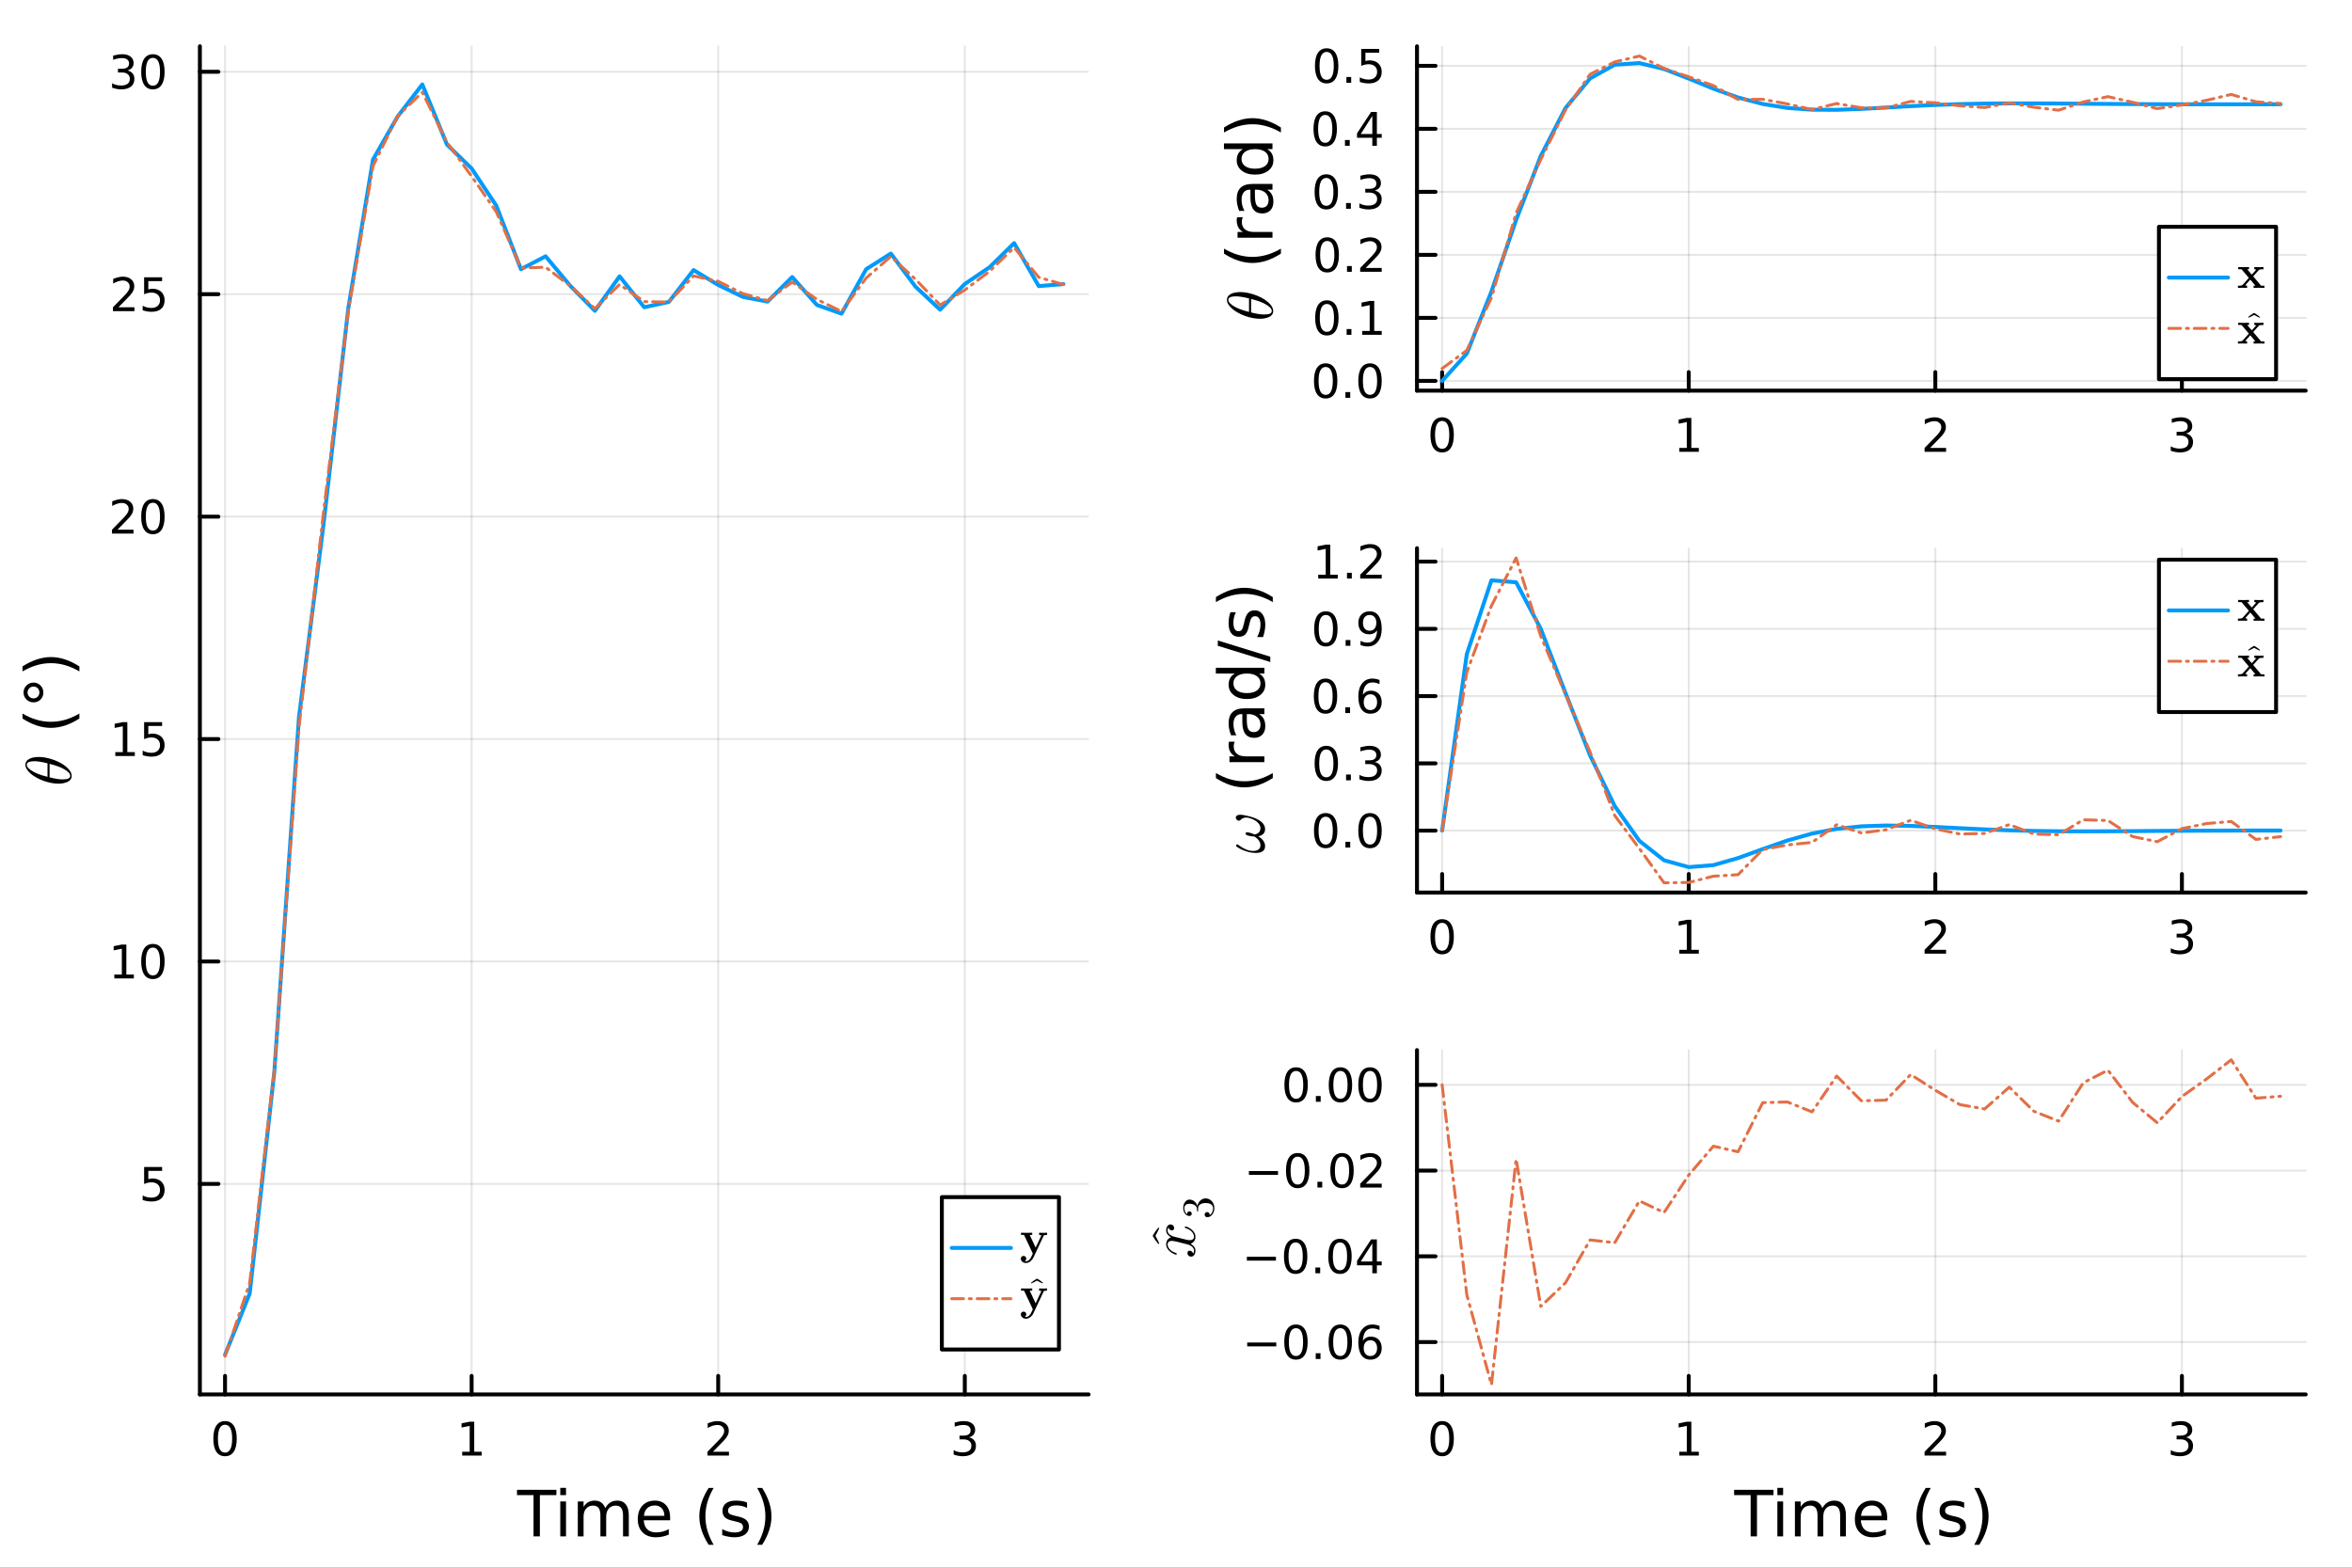 <?xml version="1.0" encoding="utf-8"?>
<svg xmlns="http://www.w3.org/2000/svg" xmlns:xlink="http://www.w3.org/1999/xlink" width="600" height="400" viewBox="0 0 2400 1600">
<rect x="0" y="0" width="2400" height="1600" fill="#333333" stroke="none"/>
<defs>
  <clipPath id="clip060">
    <rect x="0" y="0" width="2400" height="1600"/>
  </clipPath>
</defs>
<path clip-path="url(#clip060)" d="M0 1600 L2400 1600 L2400 0 L0 0  Z" fill="#ffffff" fill-rule="evenodd" fill-opacity="1"/>
<defs>
  <clipPath id="clip061">
    <rect x="480" y="0" width="1681" height="1600"/>
  </clipPath>
</defs>
<path clip-path="url(#clip060)" d="M203.964 1423.18 L1110.81 1423.18 L1110.81 47.244 L203.964 47.244  Z" fill="#ffffff" fill-rule="evenodd" fill-opacity="1"/>
<defs>
  <clipPath id="clip062">
    <rect x="203" y="47" width="908" height="1377"/>
  </clipPath>
</defs>
<polyline clip-path="url(#clip062)" style="stroke:#000000; stroke-linecap:round; stroke-linejoin:round; stroke-width:2; stroke-opacity:0.1; fill:none" points="229.629,1423.18 229.629,47.244 "/>
<polyline clip-path="url(#clip062)" style="stroke:#000000; stroke-linecap:round; stroke-linejoin:round; stroke-width:2; stroke-opacity:0.1; fill:none" points="481.252,1423.18 481.252,47.244 "/>
<polyline clip-path="url(#clip062)" style="stroke:#000000; stroke-linecap:round; stroke-linejoin:round; stroke-width:2; stroke-opacity:0.1; fill:none" points="732.874,1423.18 732.874,47.244 "/>
<polyline clip-path="url(#clip062)" style="stroke:#000000; stroke-linecap:round; stroke-linejoin:round; stroke-width:2; stroke-opacity:0.1; fill:none" points="984.497,1423.18 984.497,47.244 "/>
<polyline clip-path="url(#clip062)" style="stroke:#000000; stroke-linecap:round; stroke-linejoin:round; stroke-width:2; stroke-opacity:0.1; fill:none" points="203.964,1208.32 1110.81,1208.32 "/>
<polyline clip-path="url(#clip062)" style="stroke:#000000; stroke-linecap:round; stroke-linejoin:round; stroke-width:2; stroke-opacity:0.1; fill:none" points="203.964,981.309 1110.81,981.309 "/>
<polyline clip-path="url(#clip062)" style="stroke:#000000; stroke-linecap:round; stroke-linejoin:round; stroke-width:2; stroke-opacity:0.1; fill:none" points="203.964,754.294 1110.81,754.294 "/>
<polyline clip-path="url(#clip062)" style="stroke:#000000; stroke-linecap:round; stroke-linejoin:round; stroke-width:2; stroke-opacity:0.1; fill:none" points="203.964,527.28 1110.81,527.28 "/>
<polyline clip-path="url(#clip062)" style="stroke:#000000; stroke-linecap:round; stroke-linejoin:round; stroke-width:2; stroke-opacity:0.1; fill:none" points="203.964,300.265 1110.81,300.265 "/>
<polyline clip-path="url(#clip062)" style="stroke:#000000; stroke-linecap:round; stroke-linejoin:round; stroke-width:2; stroke-opacity:0.1; fill:none" points="203.964,73.251 1110.81,73.251 "/>
<polyline clip-path="url(#clip060)" style="stroke:#000000; stroke-linecap:round; stroke-linejoin:round; stroke-width:4; stroke-opacity:1; fill:none" points="203.964,1423.18 1110.81,1423.18 "/>
<polyline clip-path="url(#clip060)" style="stroke:#000000; stroke-linecap:round; stroke-linejoin:round; stroke-width:4; stroke-opacity:1; fill:none" points="229.629,1423.18 229.629,1404.28 "/>
<polyline clip-path="url(#clip060)" style="stroke:#000000; stroke-linecap:round; stroke-linejoin:round; stroke-width:4; stroke-opacity:1; fill:none" points="481.252,1423.18 481.252,1404.28 "/>
<polyline clip-path="url(#clip060)" style="stroke:#000000; stroke-linecap:round; stroke-linejoin:round; stroke-width:4; stroke-opacity:1; fill:none" points="732.874,1423.18 732.874,1404.28 "/>
<polyline clip-path="url(#clip060)" style="stroke:#000000; stroke-linecap:round; stroke-linejoin:round; stroke-width:4; stroke-opacity:1; fill:none" points="984.497,1423.18 984.497,1404.28 "/>
<path clip-path="url(#clip060)" d="M229.629 1454.1 Q226.018 1454.1 224.189 1457.66 Q222.384 1461.2 222.384 1468.33 Q222.384 1475.44 224.189 1479.01 Q226.018 1482.55 229.629 1482.55 Q233.263 1482.55 235.069 1479.01 Q236.898 1475.44 236.898 1468.33 Q236.898 1461.2 235.069 1457.66 Q233.263 1454.1 229.629 1454.1 M229.629 1450.39 Q235.439 1450.39 238.495 1455 Q241.573 1459.58 241.573 1468.33 Q241.573 1477.06 238.495 1481.67 Q235.439 1486.25 229.629 1486.25 Q223.819 1486.25 220.74 1481.67 Q217.685 1477.06 217.685 1468.33 Q217.685 1459.58 220.74 1455 Q223.819 1450.39 229.629 1450.39 Z" fill="#000000" fill-rule="nonzero" fill-opacity="1" /><path clip-path="url(#clip060)" d="M471.634 1481.64 L479.273 1481.64 L479.273 1455.28 L470.962 1456.95 L470.962 1452.69 L479.226 1451.02 L483.902 1451.02 L483.902 1481.64 L491.541 1481.64 L491.541 1485.58 L471.634 1485.58 L471.634 1481.64 Z" fill="#000000" fill-rule="nonzero" fill-opacity="1" /><path clip-path="url(#clip060)" d="M727.527 1481.64 L743.847 1481.64 L743.847 1485.58 L721.902 1485.58 L721.902 1481.64 Q724.564 1478.89 729.148 1474.26 Q733.754 1469.61 734.935 1468.27 Q737.18 1465.74 738.06 1464.01 Q738.962 1462.25 738.962 1460.56 Q738.962 1457.8 737.018 1456.07 Q735.097 1454.33 731.995 1454.33 Q729.796 1454.33 727.342 1455.09 Q724.912 1455.86 722.134 1457.41 L722.134 1452.69 Q724.958 1451.55 727.411 1450.97 Q729.865 1450.39 731.902 1450.39 Q737.273 1450.39 740.467 1453.08 Q743.661 1455.77 743.661 1460.26 Q743.661 1462.39 742.851 1464.31 Q742.064 1466.2 739.958 1468.8 Q739.379 1469.47 736.277 1472.69 Q733.175 1475.88 727.527 1481.64 Z" fill="#000000" fill-rule="nonzero" fill-opacity="1" /><path clip-path="url(#clip060)" d="M988.745 1466.95 Q992.101 1467.66 993.976 1469.93 Q995.874 1472.2 995.874 1475.53 Q995.874 1480.65 992.356 1483.45 Q988.837 1486.25 982.356 1486.25 Q980.18 1486.25 977.865 1485.81 Q975.574 1485.39 973.12 1484.54 L973.12 1480.02 Q975.064 1481.16 977.379 1481.74 Q979.694 1482.32 982.217 1482.32 Q986.615 1482.32 988.907 1480.58 Q991.222 1478.84 991.222 1475.53 Q991.222 1472.48 989.069 1470.77 Q986.939 1469.03 983.12 1469.03 L979.092 1469.03 L979.092 1465.19 L983.305 1465.19 Q986.754 1465.19 988.583 1463.82 Q990.411 1462.43 990.411 1459.84 Q990.411 1457.18 988.513 1455.77 Q986.638 1454.33 983.12 1454.33 Q981.199 1454.33 978.999 1454.75 Q976.8 1455.16 974.162 1456.04 L974.162 1451.88 Q976.824 1451.14 979.138 1450.77 Q981.476 1450.39 983.536 1450.39 Q988.861 1450.39 991.962 1452.83 Q995.064 1455.23 995.064 1459.35 Q995.064 1462.22 993.421 1464.21 Q991.777 1466.18 988.745 1466.95 Z" fill="#000000" fill-rule="nonzero" fill-opacity="1" /><path clip-path="url(#clip060)" d="M527.559 1520.52 L567.758 1520.52 L567.758 1525.93 L550.889 1525.93 L550.889 1568.04 L544.428 1568.04 L544.428 1525.93 L527.559 1525.93 L527.559 1520.52 Z" fill="#000000" fill-rule="nonzero" fill-opacity="1" /><path clip-path="url(#clip060)" d="M571.705 1532.4 L577.562 1532.4 L577.562 1568.04 L571.705 1568.04 L571.705 1532.4 M571.705 1518.52 L577.562 1518.52 L577.562 1525.93 L571.705 1525.93 L571.705 1518.52 Z" fill="#000000" fill-rule="nonzero" fill-opacity="1" /><path clip-path="url(#clip060)" d="M617.57 1539.24 Q619.766 1535.29 622.822 1533.41 Q625.877 1531.54 630.015 1531.54 Q635.585 1531.54 638.609 1535.45 Q641.633 1539.33 641.633 1546.53 L641.633 1568.04 L635.744 1568.04 L635.744 1546.72 Q635.744 1541.59 633.93 1539.11 Q632.116 1536.63 628.392 1536.63 Q623.84 1536.63 621.199 1539.65 Q618.557 1542.68 618.557 1547.9 L618.557 1568.04 L612.669 1568.04 L612.669 1546.72 Q612.669 1541.56 610.854 1539.11 Q609.04 1536.63 605.252 1536.63 Q600.765 1536.63 598.123 1539.68 Q595.481 1542.71 595.481 1547.9 L595.481 1568.04 L589.593 1568.04 L589.593 1532.4 L595.481 1532.4 L595.481 1537.93 Q597.486 1534.66 600.287 1533.1 Q603.088 1531.54 606.939 1531.54 Q610.822 1531.54 613.528 1533.51 Q616.265 1535.48 617.57 1539.24 Z" fill="#000000" fill-rule="nonzero" fill-opacity="1" /><path clip-path="url(#clip060)" d="M683.805 1548.76 L683.805 1551.62 L656.878 1551.62 Q657.26 1557.67 660.507 1560.85 Q663.785 1564 669.61 1564 Q672.984 1564 676.135 1563.17 Q679.317 1562.35 682.437 1560.69 L682.437 1566.23 Q679.286 1567.57 675.975 1568.27 Q672.665 1568.97 669.26 1568.97 Q660.73 1568.97 655.733 1564 Q650.767 1559.04 650.767 1550.57 Q650.767 1541.82 655.478 1536.69 Q660.22 1531.54 668.241 1531.54 Q675.434 1531.54 679.604 1536.18 Q683.805 1540.8 683.805 1548.76 M677.949 1547.04 Q677.885 1542.23 675.243 1539.37 Q672.633 1536.5 668.305 1536.5 Q663.403 1536.5 660.443 1539.27 Q657.515 1542.04 657.069 1547.07 L677.949 1547.04 Z" fill="#000000" fill-rule="nonzero" fill-opacity="1" /><path clip-path="url(#clip060)" d="M728.206 1518.58 Q723.941 1525.9 721.872 1533.06 Q719.803 1540.23 719.803 1547.58 Q719.803 1554.93 721.872 1562.16 Q723.973 1569.35 728.206 1576.64 L723.114 1576.64 Q718.339 1569.16 715.952 1561.93 Q713.597 1554.71 713.597 1547.58 Q713.597 1540.48 715.952 1533.29 Q718.307 1526.09 723.114 1518.58 L728.206 1518.58 Z" fill="#000000" fill-rule="nonzero" fill-opacity="1" /><path clip-path="url(#clip060)" d="M762.294 1533.45 L762.294 1538.98 Q759.812 1537.71 757.138 1537.07 Q754.465 1536.44 751.6 1536.44 Q747.24 1536.44 745.043 1537.77 Q742.879 1539.11 742.879 1541.79 Q742.879 1543.82 744.439 1545 Q745.998 1546.15 750.709 1547.2 L752.714 1547.64 Q758.952 1548.98 761.562 1551.43 Q764.204 1553.85 764.204 1558.21 Q764.204 1563.17 760.257 1566.07 Q756.343 1568.97 749.468 1568.97 Q746.603 1568.97 743.484 1568.39 Q740.396 1567.85 736.959 1566.74 L736.959 1560.69 Q740.205 1562.38 743.356 1563.24 Q746.508 1564.07 749.595 1564.07 Q753.733 1564.07 755.961 1562.66 Q758.189 1561.23 758.189 1558.65 Q758.189 1556.27 756.565 1554.99 Q754.974 1553.72 749.531 1552.54 L747.494 1552.07 Q742.052 1550.92 739.633 1548.56 Q737.214 1546.18 737.214 1542.04 Q737.214 1537.01 740.778 1534.27 Q744.343 1531.54 750.9 1531.54 Q754.146 1531.54 757.011 1532.01 Q759.876 1532.49 762.294 1533.45 Z" fill="#000000" fill-rule="nonzero" fill-opacity="1" /><path clip-path="url(#clip060)" d="M772.607 1518.58 L777.699 1518.58 Q782.474 1526.09 784.829 1533.29 Q787.216 1540.48 787.216 1547.58 Q787.216 1554.71 784.829 1561.93 Q782.474 1569.16 777.699 1576.64 L772.607 1576.64 Q776.84 1569.35 778.909 1562.16 Q781.01 1554.93 781.01 1547.58 Q781.01 1540.23 778.909 1533.06 Q776.84 1525.9 772.607 1518.58 Z" fill="#000000" fill-rule="nonzero" fill-opacity="1" /><polyline clip-path="url(#clip060)" style="stroke:#000000; stroke-linecap:round; stroke-linejoin:round; stroke-width:4; stroke-opacity:1; fill:none" points="203.964,1423.18 203.964,47.244 "/>
<polyline clip-path="url(#clip060)" style="stroke:#000000; stroke-linecap:round; stroke-linejoin:round; stroke-width:4; stroke-opacity:1; fill:none" points="203.964,1208.32 222.861,1208.32 "/>
<polyline clip-path="url(#clip060)" style="stroke:#000000; stroke-linecap:round; stroke-linejoin:round; stroke-width:4; stroke-opacity:1; fill:none" points="203.964,981.309 222.861,981.309 "/>
<polyline clip-path="url(#clip060)" style="stroke:#000000; stroke-linecap:round; stroke-linejoin:round; stroke-width:4; stroke-opacity:1; fill:none" points="203.964,754.294 222.861,754.294 "/>
<polyline clip-path="url(#clip060)" style="stroke:#000000; stroke-linecap:round; stroke-linejoin:round; stroke-width:4; stroke-opacity:1; fill:none" points="203.964,527.28 222.861,527.28 "/>
<polyline clip-path="url(#clip060)" style="stroke:#000000; stroke-linecap:round; stroke-linejoin:round; stroke-width:4; stroke-opacity:1; fill:none" points="203.964,300.265 222.861,300.265 "/>
<polyline clip-path="url(#clip060)" style="stroke:#000000; stroke-linecap:round; stroke-linejoin:round; stroke-width:4; stroke-opacity:1; fill:none" points="203.964,73.251 222.861,73.251 "/>
<path clip-path="url(#clip060)" d="M147.061 1191.04 L165.417 1191.04 L165.417 1194.98 L151.343 1194.98 L151.343 1203.45 Q152.362 1203.1 153.38 1202.94 Q154.399 1202.76 155.417 1202.76 Q161.204 1202.76 164.584 1205.93 Q167.964 1209.1 167.964 1214.52 Q167.964 1220.09 164.491 1223.2 Q161.019 1226.27 154.7 1226.27 Q152.524 1226.27 150.255 1225.9 Q148.01 1225.53 145.603 1224.79 L145.603 1220.09 Q147.686 1221.23 149.908 1221.78 Q152.13 1222.34 154.607 1222.34 Q158.612 1222.34 160.95 1220.23 Q163.288 1218.13 163.288 1214.52 Q163.288 1210.9 160.95 1208.8 Q158.612 1206.69 154.607 1206.69 Q152.732 1206.69 150.857 1207.11 Q149.005 1207.52 147.061 1208.4 L147.061 1191.04 Z" fill="#000000" fill-rule="nonzero" fill-opacity="1" /><path clip-path="url(#clip060)" d="M116.668 994.653 L124.306 994.653 L124.306 968.288 L115.996 969.954 L115.996 965.695 L124.26 964.029 L128.936 964.029 L128.936 994.653 L136.575 994.653 L136.575 998.589 L116.668 998.589 L116.668 994.653 Z" fill="#000000" fill-rule="nonzero" fill-opacity="1" /><path clip-path="url(#clip060)" d="M156.019 967.107 Q152.408 967.107 150.579 970.672 Q148.774 974.214 148.774 981.343 Q148.774 988.45 150.579 992.015 Q152.408 995.556 156.019 995.556 Q159.653 995.556 161.459 992.015 Q163.288 988.45 163.288 981.343 Q163.288 974.214 161.459 970.672 Q159.653 967.107 156.019 967.107 M156.019 963.404 Q161.829 963.404 164.885 968.01 Q167.964 972.593 167.964 981.343 Q167.964 990.07 164.885 994.677 Q161.829 999.26 156.019 999.26 Q150.209 999.26 147.13 994.677 Q144.075 990.07 144.075 981.343 Q144.075 972.593 147.13 968.01 Q150.209 963.404 156.019 963.404 Z" fill="#000000" fill-rule="nonzero" fill-opacity="1" /><path clip-path="url(#clip060)" d="M117.663 767.639 L125.302 767.639 L125.302 741.273 L116.992 742.94 L116.992 738.681 L125.255 737.014 L129.931 737.014 L129.931 767.639 L137.57 767.639 L137.57 771.574 L117.663 771.574 L117.663 767.639 Z" fill="#000000" fill-rule="nonzero" fill-opacity="1" /><path clip-path="url(#clip060)" d="M147.061 737.014 L165.417 737.014 L165.417 740.949 L151.343 740.949 L151.343 749.421 Q152.362 749.074 153.38 748.912 Q154.399 748.727 155.417 748.727 Q161.204 748.727 164.584 751.898 Q167.964 755.07 167.964 760.486 Q167.964 766.065 164.491 769.167 Q161.019 772.245 154.7 772.245 Q152.524 772.245 150.255 771.875 Q148.01 771.505 145.603 770.764 L145.603 766.065 Q147.686 767.199 149.908 767.755 Q152.13 768.31 154.607 768.31 Q158.612 768.31 160.95 766.204 Q163.288 764.097 163.288 760.486 Q163.288 756.875 160.95 754.769 Q158.612 752.662 154.607 752.662 Q152.732 752.662 150.857 753.079 Q149.005 753.496 147.061 754.375 L147.061 737.014 Z" fill="#000000" fill-rule="nonzero" fill-opacity="1" /><path clip-path="url(#clip060)" d="M119.885 540.625 L136.204 540.625 L136.204 544.56 L114.26 544.56 L114.26 540.625 Q116.922 537.87 121.505 533.24 Q126.112 528.588 127.292 527.245 Q129.538 524.722 130.417 522.986 Q131.32 521.227 131.32 519.537 Q131.32 516.782 129.376 515.046 Q127.455 513.31 124.353 513.31 Q122.154 513.31 119.7 514.074 Q117.269 514.838 114.492 516.389 L114.492 511.666 Q117.316 510.532 119.769 509.953 Q122.223 509.375 124.26 509.375 Q129.63 509.375 132.825 512.06 Q136.019 514.745 136.019 519.236 Q136.019 521.365 135.209 523.287 Q134.422 525.185 132.316 527.777 Q131.737 528.449 128.635 531.666 Q125.533 534.861 119.885 540.625 Z" fill="#000000" fill-rule="nonzero" fill-opacity="1" /><path clip-path="url(#clip060)" d="M156.019 513.078 Q152.408 513.078 150.579 516.643 Q148.774 520.185 148.774 527.314 Q148.774 534.421 150.579 537.986 Q152.408 541.527 156.019 541.527 Q159.653 541.527 161.459 537.986 Q163.288 534.421 163.288 527.314 Q163.288 520.185 161.459 516.643 Q159.653 513.078 156.019 513.078 M156.019 509.375 Q161.829 509.375 164.885 513.981 Q167.964 518.565 167.964 527.314 Q167.964 536.041 164.885 540.648 Q161.829 545.231 156.019 545.231 Q150.209 545.231 147.13 540.648 Q144.075 536.041 144.075 527.314 Q144.075 518.565 147.13 513.981 Q150.209 509.375 156.019 509.375 Z" fill="#000000" fill-rule="nonzero" fill-opacity="1" /><path clip-path="url(#clip060)" d="M120.88 313.61 L137.2 313.61 L137.2 317.545 L115.256 317.545 L115.256 313.61 Q117.918 310.856 122.501 306.226 Q127.107 301.573 128.288 300.231 Q130.533 297.707 131.413 295.971 Q132.316 294.212 132.316 292.522 Q132.316 289.768 130.371 288.032 Q128.45 286.295 125.348 286.295 Q123.149 286.295 120.695 287.059 Q118.265 287.823 115.487 289.374 L115.487 284.652 Q118.311 283.518 120.765 282.939 Q123.218 282.36 125.255 282.36 Q130.626 282.36 133.82 285.045 Q137.015 287.731 137.015 292.221 Q137.015 294.351 136.204 296.272 Q135.417 298.17 133.311 300.763 Q132.732 301.434 129.63 304.652 Q126.529 307.846 120.88 313.61 Z" fill="#000000" fill-rule="nonzero" fill-opacity="1" /><path clip-path="url(#clip060)" d="M147.061 282.985 L165.417 282.985 L165.417 286.92 L151.343 286.92 L151.343 295.393 Q152.362 295.045 153.38 294.883 Q154.399 294.698 155.417 294.698 Q161.204 294.698 164.584 297.87 Q167.964 301.041 167.964 306.457 Q167.964 312.036 164.491 315.138 Q161.019 318.217 154.7 318.217 Q152.524 318.217 150.255 317.846 Q148.01 317.476 145.603 316.735 L145.603 312.036 Q147.686 313.17 149.908 313.726 Q152.13 314.281 154.607 314.281 Q158.612 314.281 160.95 312.175 Q163.288 310.069 163.288 306.457 Q163.288 302.846 160.95 300.74 Q158.612 298.633 154.607 298.633 Q152.732 298.633 150.857 299.05 Q149.005 299.467 147.061 300.346 L147.061 282.985 Z" fill="#000000" fill-rule="nonzero" fill-opacity="1" /><path clip-path="url(#clip060)" d="M130.024 71.897 Q133.38 72.614 135.255 74.883 Q137.154 77.151 137.154 80.485 Q137.154 85.6 133.635 88.401 Q130.117 91.202 123.635 91.202 Q121.459 91.202 119.144 90.762 Q116.853 90.346 114.399 89.489 L114.399 84.975 Q116.343 86.11 118.658 86.688 Q120.973 87.267 123.496 87.267 Q127.894 87.267 130.186 85.531 Q132.501 83.795 132.501 80.485 Q132.501 77.429 130.348 75.716 Q128.218 73.98 124.399 73.98 L120.371 73.98 L120.371 70.138 L124.584 70.138 Q128.033 70.138 129.862 68.772 Q131.691 67.383 131.691 64.79 Q131.691 62.128 129.792 60.716 Q127.917 59.281 124.399 59.281 Q122.478 59.281 120.279 59.698 Q118.08 60.114 115.441 60.994 L115.441 56.827 Q118.103 56.087 120.418 55.716 Q122.755 55.346 124.816 55.346 Q130.14 55.346 133.242 57.776 Q136.343 60.184 136.343 64.304 Q136.343 67.175 134.7 69.165 Q133.056 71.133 130.024 71.897 Z" fill="#000000" fill-rule="nonzero" fill-opacity="1" /><path clip-path="url(#clip060)" d="M156.019 59.05 Q152.408 59.05 150.579 62.614 Q148.774 66.156 148.774 73.286 Q148.774 80.392 150.579 83.957 Q152.408 87.499 156.019 87.499 Q159.653 87.499 161.459 83.957 Q163.288 80.392 163.288 73.286 Q163.288 66.156 161.459 62.614 Q159.653 59.05 156.019 59.05 M156.019 55.346 Q161.829 55.346 164.885 59.952 Q167.964 64.536 167.964 73.286 Q167.964 82.012 164.885 86.619 Q161.829 91.202 156.019 91.202 Q150.209 91.202 147.13 86.619 Q144.075 82.012 144.075 73.286 Q144.075 64.536 147.13 59.952 Q150.209 55.346 156.019 55.346 Z" fill="#000000" fill-rule="nonzero" fill-opacity="1" /><path clip-path="url(#clip060)" d="M39.433 772.564 Q44.844 772.564 50.931 774.303 Q56.986 776.01 61.881 778.715 Q66.744 781.42 69.965 784.963 Q73.153 788.505 73.153 791.887 Q73.153 794.045 71.961 795.655 Q70.737 797.233 68.709 798.103 Q66.647 798.972 64.393 799.391 Q62.106 799.81 59.627 799.81 Q55.923 799.81 51.897 799.005 Q47.839 798.199 44.168 796.847 Q40.464 795.494 37.115 793.594 Q33.733 791.694 31.285 789.6 Q28.805 787.475 27.356 785.092 Q25.907 782.708 25.907 780.486 Q25.907 778.876 26.616 777.588 Q27.292 776.267 28.483 775.43 Q29.643 774.593 31.028 774.013 Q32.413 773.401 34.023 773.111 Q35.601 772.821 36.921 772.692 Q38.21 772.564 39.433 772.564 M35.343 776.911 Q33.701 776.911 32.477 777.04 Q31.221 777.169 29.965 777.523 Q28.709 777.878 28.032 778.65 Q27.356 779.391 27.356 780.551 Q27.356 783.932 34.281 787.733 Q36.438 788.956 39.369 790.051 Q42.3 791.146 43.685 791.533 Q45.069 791.919 48.483 792.821 L48.483 779.037 Q39.691 776.911 35.343 776.911 M50.577 779.617 L50.577 793.336 Q58.628 795.462 63.652 795.462 Q68.032 795.462 69.868 794.56 Q71.671 793.626 71.671 791.887 Q71.671 789.89 69.675 788.022 Q67.646 786.154 63.974 784.254 Q59.208 781.742 50.577 779.617 Z" fill="#000000" fill-rule="nonzero" fill-opacity="1" /><path clip-path="url(#clip060)" d="M22.951 728.256 Q30.271 732.521 37.433 734.59 Q44.594 736.658 51.947 736.658 Q59.299 736.658 66.524 734.59 Q73.717 732.489 81.006 728.256 L81.006 733.348 Q73.526 738.123 66.301 740.51 Q59.076 742.865 51.947 742.865 Q44.849 742.865 37.656 740.51 Q30.462 738.154 22.951 733.348 L22.951 728.256 Z" fill="#000000" fill-rule="nonzero" fill-opacity="1" /><path clip-path="url(#clip060)" d="M28.139 706.74 Q28.139 709.286 29.921 711.036 Q31.672 712.787 34.218 712.787 Q36.732 712.787 38.483 711.036 Q40.202 709.286 40.202 706.74 Q40.202 704.193 38.483 702.443 Q36.732 700.692 34.218 700.692 Q31.703 700.692 29.921 702.475 Q28.139 704.225 28.139 706.74 M24.033 706.74 Q24.033 704.703 24.829 702.825 Q25.592 700.947 27.057 699.578 Q28.489 698.114 30.303 697.382 Q32.117 696.65 34.218 696.65 Q38.419 696.65 41.348 699.61 Q44.244 702.538 44.244 706.803 Q44.244 711.1 41.379 713.965 Q38.515 716.829 34.218 716.829 Q29.953 716.829 26.993 713.901 Q24.033 710.973 24.033 706.74 Z" fill="#000000" fill-rule="nonzero" fill-opacity="1" /><path clip-path="url(#clip060)" d="M22.951 685.224 L22.951 680.131 Q30.462 675.357 37.656 673.001 Q44.849 670.614 51.947 670.614 Q59.076 670.614 66.301 673.001 Q73.526 675.357 81.006 680.131 L81.006 685.224 Q73.717 680.99 66.524 678.921 Q59.299 676.821 51.947 676.821 Q44.594 676.821 37.433 678.921 Q30.271 680.99 22.951 685.224 Z" fill="#000000" fill-rule="nonzero" fill-opacity="1" /><polyline clip-path="url(#clip062)" style="stroke:#009af9; stroke-linecap:round; stroke-linejoin:round; stroke-width:4; stroke-opacity:1; fill:none" points="229.629,1382.68 254.791,1320.22 279.954,1093.65 305.116,731.434 330.278,533.942 355.44,314.485 380.603,162.914 405.765,118.906 430.927,86.186 456.089,147.544 481.252,171.973 506.414,209.865 531.576,274.724 556.739,261.58 581.901,291.723 607.063,317.227 632.225,282.031 657.388,313.577 682.55,308.126 707.712,275.647 732.874,290.814 758.037,303.009 783.199,307.816 808.361,282.75 833.524,311.201 858.686,320.134 883.848,274.73 909.01,258.799 934.173,292.568 959.335,316.078 984.497,289.841 1009.66,272.851 1034.82,248.147 1059.98,292.011 1085.15,289.929 "/>
<polyline clip-path="url(#clip062)" style="stroke:#e26f46; stroke-linecap:round; stroke-linejoin:round; stroke-width:3; stroke-opacity:1; fill:none" stroke-dasharray="12, 6, 2, 6" points="229.629,1384.24 254.791,1309.39 279.954,1091.42 305.116,742.214 330.278,521.315 355.44,317.363 380.603,169.434 405.765,118.427 430.927,94.194 456.089,145.179 481.252,179.944 506.414,216.205 531.576,273.474 556.739,272.741 581.901,291.877 607.063,314.946 632.225,290.339 657.388,307.819 682.55,308.267 707.712,281.628 732.874,287.146 758.037,299.647 783.199,306.808 808.361,287.842 833.524,305.553 858.686,317.838 883.848,283.712 909.01,261.75 934.173,285.035 959.335,311.301 984.497,295.983 1009.66,276.965 1034.82,252.624 1059.98,283.035 1085.15,290.38 "/>
<path clip-path="url(#clip060)" d="M961.069 1377.32 L1080.58 1377.32 L1080.58 1221.8 L961.069 1221.8  Z" fill="#ffffff" fill-rule="evenodd" fill-opacity="1"/>
<polyline clip-path="url(#clip060)" style="stroke:#000000; stroke-linecap:round; stroke-linejoin:round; stroke-width:4; stroke-opacity:1; fill:none" points="961.069,1377.32 1080.58,1377.32 1080.58,1221.8 961.069,1221.8 961.069,1377.32 "/>
<polyline clip-path="url(#clip060)" style="stroke:#009af9; stroke-linecap:round; stroke-linejoin:round; stroke-width:4; stroke-opacity:1; fill:none" points="971.145,1273.64 1031.6,1273.64 "/>
<path clip-path="url(#clip060)" d="M1068.45 1260.37 Q1066.97 1260.37 1066.22 1260.51 Q1065.48 1260.63 1065.29 1260.8 Q1065.1 1260.96 1064.89 1261.38 L1054.58 1283.3 Q1053.48 1285.65 1051.42 1287.33 Q1049.38 1289.02 1046.81 1289.02 Q1044.65 1289.02 1043.15 1287.71 Q1041.68 1286.42 1041.68 1284.59 Q1041.68 1283.28 1042.5 1282.53 Q1043.32 1281.81 1044.42 1281.81 Q1045.64 1281.81 1046.41 1282.58 Q1047.21 1283.35 1047.21 1284.55 Q1047.21 1285.32 1046.88 1285.9 Q1046.55 1286.51 1046.25 1286.72 Q1045.96 1286.96 1045.66 1287.1 Q1046.15 1287.29 1046.81 1287.29 Q1047.79 1287.29 1048.63 1286.89 Q1049.5 1286.51 1050.06 1286 Q1050.65 1285.51 1051.23 1284.62 Q1051.82 1283.75 1052.1 1283.19 Q1052.38 1282.65 1052.8 1281.71 L1053.9 1279.42 L1044.93 1260.37 L1041.87 1260.37 L1041.87 1258.13 L1047.35 1258.27 L1053.3 1258.13 L1053.3 1260.37 L1050.7 1260.37 L1056.79 1273.33 L1062.31 1261.52 L1062.55 1260.96 Q1062.55 1260.7 1061.99 1260.56 Q1061.42 1260.4 1060.86 1260.4 L1060.3 1260.37 L1060.3 1258.13 L1064.66 1258.27 Q1066.72 1258.27 1068.45 1258.13 L1068.45 1260.37 Z" fill="#000000" fill-rule="nonzero" fill-opacity="1" /><polyline clip-path="url(#clip060)" style="stroke:#e26f46; stroke-linecap:round; stroke-linejoin:round; stroke-width:3; stroke-opacity:1; fill:none" stroke-dasharray="12, 6, 2, 6" points="971.145,1325.48 1031.6,1325.48 "/>
<path clip-path="url(#clip060)" d="M1064.26 1309.2 L1063.85 1309.87 Q1061.31 1308.77 1058.15 1307.01 Q1054.98 1308.77 1052.44 1309.87 L1052.05 1309.2 Q1054.82 1306.79 1058.15 1304.93 Q1061.51 1306.8 1064.26 1309.2 Z" fill="#000000" fill-rule="nonzero" fill-opacity="1" /><path clip-path="url(#clip060)" d="M1068.45 1317.22 Q1066.97 1317.22 1066.22 1317.36 Q1065.48 1317.48 1065.29 1317.64 Q1065.1 1317.8 1064.89 1318.23 L1054.58 1340.15 Q1053.48 1342.49 1051.42 1344.18 Q1049.38 1345.86 1046.81 1345.86 Q1044.65 1345.86 1043.15 1344.55 Q1041.68 1343.26 1041.68 1341.44 Q1041.68 1340.13 1042.5 1339.38 Q1043.32 1338.65 1044.42 1338.65 Q1045.64 1338.65 1046.41 1339.42 Q1047.21 1340.2 1047.21 1341.39 Q1047.21 1342.16 1046.88 1342.75 Q1046.55 1343.36 1046.25 1343.57 Q1045.96 1343.8 1045.66 1343.94 Q1046.15 1344.13 1046.81 1344.13 Q1047.79 1344.13 1048.63 1343.73 Q1049.5 1343.36 1050.06 1342.84 Q1050.65 1342.35 1051.23 1341.46 Q1051.82 1340.59 1052.1 1340.03 Q1052.38 1339.49 1052.8 1338.56 L1053.9 1336.26 L1044.93 1317.22 L1041.87 1317.22 L1041.87 1314.97 L1047.35 1315.11 L1053.3 1314.97 L1053.3 1317.22 L1050.7 1317.22 L1056.79 1330.17 L1062.31 1318.37 L1062.55 1317.8 Q1062.55 1317.55 1061.99 1317.41 Q1061.42 1317.24 1060.86 1317.24 L1060.3 1317.22 L1060.3 1314.97 L1064.66 1315.11 Q1066.72 1315.11 1068.45 1314.97 L1068.45 1317.22 Z" fill="#000000" fill-rule="nonzero" fill-opacity="1" /><path clip-path="url(#clip060)" d="M1445.91 398.692 L2352.76 398.692 L2352.76 47.244 L1445.91 47.244  Z" fill="#ffffff" fill-rule="evenodd" fill-opacity="1"/>
<defs>
  <clipPath id="clip063">
    <rect x="1445" y="47" width="908" height="352"/>
  </clipPath>
</defs>
<polyline clip-path="url(#clip063)" style="stroke:#000000; stroke-linecap:round; stroke-linejoin:round; stroke-width:2; stroke-opacity:0.1; fill:none" points="1471.57,398.692 1471.57,47.244 "/>
<polyline clip-path="url(#clip063)" style="stroke:#000000; stroke-linecap:round; stroke-linejoin:round; stroke-width:2; stroke-opacity:0.1; fill:none" points="1723.2,398.692 1723.2,47.244 "/>
<polyline clip-path="url(#clip063)" style="stroke:#000000; stroke-linecap:round; stroke-linejoin:round; stroke-width:2; stroke-opacity:0.1; fill:none" points="1974.82,398.692 1974.82,47.244 "/>
<polyline clip-path="url(#clip063)" style="stroke:#000000; stroke-linecap:round; stroke-linejoin:round; stroke-width:2; stroke-opacity:0.1; fill:none" points="2226.44,398.692 2226.44,47.244 "/>
<polyline clip-path="url(#clip063)" style="stroke:#000000; stroke-linecap:round; stroke-linejoin:round; stroke-width:2; stroke-opacity:0.1; fill:none" points="1445.91,388.745 2352.76,388.745 "/>
<polyline clip-path="url(#clip063)" style="stroke:#000000; stroke-linecap:round; stroke-linejoin:round; stroke-width:2; stroke-opacity:0.1; fill:none" points="1445.91,324.434 2352.76,324.434 "/>
<polyline clip-path="url(#clip063)" style="stroke:#000000; stroke-linecap:round; stroke-linejoin:round; stroke-width:2; stroke-opacity:0.1; fill:none" points="1445.91,260.123 2352.76,260.123 "/>
<polyline clip-path="url(#clip063)" style="stroke:#000000; stroke-linecap:round; stroke-linejoin:round; stroke-width:2; stroke-opacity:0.1; fill:none" points="1445.91,195.812 2352.76,195.812 "/>
<polyline clip-path="url(#clip063)" style="stroke:#000000; stroke-linecap:round; stroke-linejoin:round; stroke-width:2; stroke-opacity:0.1; fill:none" points="1445.91,131.501 2352.76,131.501 "/>
<polyline clip-path="url(#clip063)" style="stroke:#000000; stroke-linecap:round; stroke-linejoin:round; stroke-width:2; stroke-opacity:0.1; fill:none" points="1445.91,67.19 2352.76,67.19 "/>
<polyline clip-path="url(#clip060)" style="stroke:#000000; stroke-linecap:round; stroke-linejoin:round; stroke-width:4; stroke-opacity:1; fill:none" points="1445.91,398.692 2352.76,398.692 "/>
<polyline clip-path="url(#clip060)" style="stroke:#000000; stroke-linecap:round; stroke-linejoin:round; stroke-width:4; stroke-opacity:1; fill:none" points="1471.57,398.692 1471.57,379.794 "/>
<polyline clip-path="url(#clip060)" style="stroke:#000000; stroke-linecap:round; stroke-linejoin:round; stroke-width:4; stroke-opacity:1; fill:none" points="1723.2,398.692 1723.2,379.794 "/>
<polyline clip-path="url(#clip060)" style="stroke:#000000; stroke-linecap:round; stroke-linejoin:round; stroke-width:4; stroke-opacity:1; fill:none" points="1974.82,398.692 1974.82,379.794 "/>
<polyline clip-path="url(#clip060)" style="stroke:#000000; stroke-linecap:round; stroke-linejoin:round; stroke-width:4; stroke-opacity:1; fill:none" points="2226.44,398.692 2226.44,379.794 "/>
<path clip-path="url(#clip060)" d="M1471.57 429.611 Q1467.96 429.611 1466.13 433.175 Q1464.33 436.717 1464.33 443.847 Q1464.33 450.953 1466.13 454.518 Q1467.96 458.059 1471.57 458.059 Q1475.21 458.059 1477.01 454.518 Q1478.84 450.953 1478.84 443.847 Q1478.84 436.717 1477.01 433.175 Q1475.21 429.611 1471.57 429.611 M1471.57 425.907 Q1477.38 425.907 1480.44 430.513 Q1483.52 435.097 1483.52 443.847 Q1483.52 452.573 1480.44 457.18 Q1477.38 461.763 1471.57 461.763 Q1465.76 461.763 1462.68 457.18 Q1459.63 452.573 1459.63 443.847 Q1459.63 435.097 1462.68 430.513 Q1465.76 425.907 1471.57 425.907 Z" fill="#000000" fill-rule="nonzero" fill-opacity="1" /><path clip-path="url(#clip060)" d="M1713.58 457.157 L1721.22 457.157 L1721.22 430.791 L1712.91 432.458 L1712.91 428.199 L1721.17 426.532 L1725.85 426.532 L1725.85 457.157 L1733.49 457.157 L1733.49 461.092 L1713.58 461.092 L1713.58 457.157 Z" fill="#000000" fill-rule="nonzero" fill-opacity="1" /><path clip-path="url(#clip060)" d="M1969.47 457.157 L1985.79 457.157 L1985.79 461.092 L1963.85 461.092 L1963.85 457.157 Q1966.51 454.402 1971.09 449.772 Q1975.7 445.12 1976.88 443.777 Q1979.12 441.254 1980 439.518 Q1980.91 437.759 1980.91 436.069 Q1980.91 433.314 1978.96 431.578 Q1977.04 429.842 1973.94 429.842 Q1971.74 429.842 1969.29 430.606 Q1966.86 431.37 1964.08 432.921 L1964.08 428.199 Q1966.9 427.064 1969.36 426.486 Q1971.81 425.907 1973.85 425.907 Q1979.22 425.907 1982.41 428.592 Q1985.61 431.277 1985.61 435.768 Q1985.61 437.898 1984.8 439.819 Q1984.01 441.717 1981.9 444.31 Q1981.32 444.981 1978.22 448.198 Q1975.12 451.393 1969.47 457.157 Z" fill="#000000" fill-rule="nonzero" fill-opacity="1" /><path clip-path="url(#clip060)" d="M2230.69 442.458 Q2234.05 443.175 2235.92 445.444 Q2237.82 447.712 2237.82 451.046 Q2237.82 456.161 2234.3 458.962 Q2230.78 461.763 2224.3 461.763 Q2222.12 461.763 2219.81 461.323 Q2217.52 460.907 2215.06 460.05 L2215.06 455.536 Q2217.01 456.671 2219.32 457.249 Q2221.64 457.828 2224.16 457.828 Q2228.56 457.828 2230.85 456.092 Q2233.17 454.356 2233.17 451.046 Q2233.17 447.99 2231.01 446.277 Q2228.88 444.541 2225.06 444.541 L2221.04 444.541 L2221.04 440.698 L2225.25 440.698 Q2228.7 440.698 2230.53 439.333 Q2232.36 437.944 2232.36 435.351 Q2232.36 432.689 2230.46 431.277 Q2228.58 429.842 2225.06 429.842 Q2223.14 429.842 2220.94 430.259 Q2218.74 430.675 2216.11 431.555 L2216.11 427.388 Q2218.77 426.648 2221.08 426.277 Q2223.42 425.907 2225.48 425.907 Q2230.8 425.907 2233.91 428.337 Q2237.01 430.745 2237.01 434.865 Q2237.01 437.736 2235.36 439.726 Q2233.72 441.694 2230.69 442.458 Z" fill="#000000" fill-rule="nonzero" fill-opacity="1" /><polyline clip-path="url(#clip060)" style="stroke:#000000; stroke-linecap:round; stroke-linejoin:round; stroke-width:4; stroke-opacity:1; fill:none" points="1445.91,398.692 1445.91,47.244 "/>
<polyline clip-path="url(#clip060)" style="stroke:#000000; stroke-linecap:round; stroke-linejoin:round; stroke-width:4; stroke-opacity:1; fill:none" points="1445.91,388.745 1464.81,388.745 "/>
<polyline clip-path="url(#clip060)" style="stroke:#000000; stroke-linecap:round; stroke-linejoin:round; stroke-width:4; stroke-opacity:1; fill:none" points="1445.91,324.434 1464.81,324.434 "/>
<polyline clip-path="url(#clip060)" style="stroke:#000000; stroke-linecap:round; stroke-linejoin:round; stroke-width:4; stroke-opacity:1; fill:none" points="1445.91,260.123 1464.81,260.123 "/>
<polyline clip-path="url(#clip060)" style="stroke:#000000; stroke-linecap:round; stroke-linejoin:round; stroke-width:4; stroke-opacity:1; fill:none" points="1445.91,195.812 1464.81,195.812 "/>
<polyline clip-path="url(#clip060)" style="stroke:#000000; stroke-linecap:round; stroke-linejoin:round; stroke-width:4; stroke-opacity:1; fill:none" points="1445.91,131.501 1464.81,131.501 "/>
<polyline clip-path="url(#clip060)" style="stroke:#000000; stroke-linecap:round; stroke-linejoin:round; stroke-width:4; stroke-opacity:1; fill:none" points="1445.91,67.19 1464.81,67.19 "/>
<path clip-path="url(#clip060)" d="M1352.73 374.544 Q1349.12 374.544 1347.29 378.109 Q1345.49 381.65 1345.49 388.78 Q1345.49 395.886 1347.29 399.451 Q1349.12 402.993 1352.73 402.993 Q1356.37 402.993 1358.17 399.451 Q1360 395.886 1360 388.78 Q1360 381.65 1358.17 378.109 Q1356.37 374.544 1352.73 374.544 M1352.73 370.84 Q1358.54 370.84 1361.6 375.447 Q1364.68 380.03 1364.68 388.78 Q1364.68 397.507 1361.6 402.113 Q1358.54 406.697 1352.73 406.697 Q1346.92 406.697 1343.84 402.113 Q1340.79 397.507 1340.79 388.78 Q1340.79 380.03 1343.84 375.447 Q1346.92 370.84 1352.73 370.84 Z" fill="#000000" fill-rule="nonzero" fill-opacity="1" /><path clip-path="url(#clip060)" d="M1372.89 400.146 L1377.78 400.146 L1377.78 406.025 L1372.89 406.025 L1372.89 400.146 Z" fill="#000000" fill-rule="nonzero" fill-opacity="1" /><path clip-path="url(#clip060)" d="M1397.96 374.544 Q1394.35 374.544 1392.52 378.109 Q1390.72 381.65 1390.72 388.78 Q1390.72 395.886 1392.52 399.451 Q1394.35 402.993 1397.96 402.993 Q1401.6 402.993 1403.4 399.451 Q1405.23 395.886 1405.23 388.78 Q1405.23 381.65 1403.4 378.109 Q1401.6 374.544 1397.96 374.544 M1397.96 370.84 Q1403.77 370.84 1406.83 375.447 Q1409.91 380.03 1409.91 388.78 Q1409.91 397.507 1406.83 402.113 Q1403.77 406.697 1397.96 406.697 Q1392.15 406.697 1389.07 402.113 Q1386.02 397.507 1386.02 388.78 Q1386.02 380.03 1389.07 375.447 Q1392.15 370.84 1397.96 370.84 Z" fill="#000000" fill-rule="nonzero" fill-opacity="1" /><path clip-path="url(#clip060)" d="M1353.96 310.233 Q1350.35 310.233 1348.52 313.798 Q1346.71 317.339 1346.71 324.469 Q1346.71 331.575 1348.52 335.14 Q1350.35 338.682 1353.96 338.682 Q1357.59 338.682 1359.4 335.14 Q1361.23 331.575 1361.23 324.469 Q1361.23 317.339 1359.4 313.798 Q1357.59 310.233 1353.96 310.233 M1353.96 306.529 Q1359.77 306.529 1362.82 311.136 Q1365.9 315.719 1365.9 324.469 Q1365.9 333.196 1362.82 337.802 Q1359.77 342.385 1353.96 342.385 Q1348.15 342.385 1345.07 337.802 Q1342.01 333.196 1342.01 324.469 Q1342.01 315.719 1345.07 311.136 Q1348.15 306.529 1353.96 306.529 Z" fill="#000000" fill-rule="nonzero" fill-opacity="1" /><path clip-path="url(#clip060)" d="M1374.12 335.835 L1379.01 335.835 L1379.01 341.714 L1374.12 341.714 L1374.12 335.835 Z" fill="#000000" fill-rule="nonzero" fill-opacity="1" /><path clip-path="url(#clip060)" d="M1390 337.779 L1397.64 337.779 L1397.64 311.413 L1389.33 313.08 L1389.33 308.821 L1397.59 307.154 L1402.27 307.154 L1402.27 337.779 L1409.91 337.779 L1409.91 341.714 L1390 341.714 L1390 337.779 Z" fill="#000000" fill-rule="nonzero" fill-opacity="1" /><path clip-path="url(#clip060)" d="M1354.33 245.922 Q1350.72 245.922 1348.89 249.487 Q1347.08 253.028 1347.08 260.158 Q1347.08 267.264 1348.89 270.829 Q1350.72 274.371 1354.33 274.371 Q1357.96 274.371 1359.77 270.829 Q1361.6 267.264 1361.6 260.158 Q1361.6 253.028 1359.77 249.487 Q1357.96 245.922 1354.33 245.922 M1354.33 242.218 Q1360.14 242.218 1363.2 246.825 Q1366.27 251.408 1366.27 260.158 Q1366.27 268.885 1363.2 273.491 Q1360.14 278.074 1354.33 278.074 Q1348.52 278.074 1345.44 273.491 Q1342.39 268.885 1342.39 260.158 Q1342.39 251.408 1345.44 246.825 Q1348.52 242.218 1354.33 242.218 Z" fill="#000000" fill-rule="nonzero" fill-opacity="1" /><path clip-path="url(#clip060)" d="M1374.49 271.523 L1379.38 271.523 L1379.38 277.403 L1374.49 277.403 L1374.49 271.523 Z" fill="#000000" fill-rule="nonzero" fill-opacity="1" /><path clip-path="url(#clip060)" d="M1393.59 273.468 L1409.91 273.468 L1409.91 277.403 L1387.96 277.403 L1387.96 273.468 Q1390.63 270.713 1395.21 266.084 Q1399.82 261.431 1401 260.088 Q1403.24 257.565 1404.12 255.829 Q1405.02 254.07 1405.02 252.38 Q1405.02 249.625 1403.08 247.889 Q1401.16 246.153 1398.06 246.153 Q1395.86 246.153 1393.4 246.917 Q1390.97 247.681 1388.19 249.232 L1388.19 244.51 Q1391.02 243.375 1393.47 242.797 Q1395.93 242.218 1397.96 242.218 Q1403.33 242.218 1406.53 244.903 Q1409.72 247.588 1409.72 252.079 Q1409.72 254.209 1408.91 256.13 Q1408.13 258.028 1406.02 260.621 Q1405.44 261.292 1402.34 264.51 Q1399.24 267.704 1393.59 273.468 Z" fill="#000000" fill-rule="nonzero" fill-opacity="1" /><path clip-path="url(#clip060)" d="M1353.38 181.611 Q1349.77 181.611 1347.94 185.175 Q1346.13 188.717 1346.13 195.847 Q1346.13 202.953 1347.94 206.518 Q1349.77 210.06 1353.38 210.06 Q1357.01 210.06 1358.82 206.518 Q1360.65 202.953 1360.65 195.847 Q1360.65 188.717 1358.82 185.175 Q1357.01 181.611 1353.38 181.611 M1353.38 177.907 Q1359.19 177.907 1362.25 182.513 Q1365.32 187.097 1365.32 195.847 Q1365.32 204.574 1362.25 209.18 Q1359.19 213.763 1353.38 213.763 Q1347.57 213.763 1344.49 209.18 Q1341.44 204.574 1341.44 195.847 Q1341.44 187.097 1344.49 182.513 Q1347.57 177.907 1353.38 177.907 Z" fill="#000000" fill-rule="nonzero" fill-opacity="1" /><path clip-path="url(#clip060)" d="M1373.54 207.212 L1378.43 207.212 L1378.43 213.092 L1373.54 213.092 L1373.54 207.212 Z" fill="#000000" fill-rule="nonzero" fill-opacity="1" /><path clip-path="url(#clip060)" d="M1402.78 194.458 Q1406.13 195.175 1408.01 197.444 Q1409.91 199.712 1409.91 203.046 Q1409.91 208.161 1406.39 210.962 Q1402.87 213.763 1396.39 213.763 Q1394.21 213.763 1391.9 213.323 Q1389.61 212.907 1387.15 212.05 L1387.15 207.536 Q1389.1 208.671 1391.41 209.249 Q1393.73 209.828 1396.25 209.828 Q1400.65 209.828 1402.94 208.092 Q1405.26 206.356 1405.26 203.046 Q1405.26 199.99 1403.1 198.277 Q1400.97 196.541 1397.15 196.541 L1393.13 196.541 L1393.13 192.699 L1397.34 192.699 Q1400.79 192.699 1402.62 191.333 Q1404.44 189.944 1404.44 187.351 Q1404.44 184.689 1402.55 183.277 Q1400.67 181.842 1397.15 181.842 Q1395.23 181.842 1393.03 182.259 Q1390.83 182.676 1388.19 183.555 L1388.19 179.388 Q1390.86 178.648 1393.17 178.277 Q1395.51 177.907 1397.57 177.907 Q1402.89 177.907 1406 180.338 Q1409.1 182.745 1409.1 186.865 Q1409.1 189.736 1407.45 191.726 Q1405.81 193.694 1402.78 194.458 Z" fill="#000000" fill-rule="nonzero" fill-opacity="1" /><path clip-path="url(#clip060)" d="M1352.25 117.3 Q1348.63 117.3 1346.81 120.864 Q1345 124.406 1345 131.536 Q1345 138.642 1346.81 142.207 Q1348.63 145.749 1352.25 145.749 Q1355.88 145.749 1357.69 142.207 Q1359.51 138.642 1359.51 131.536 Q1359.51 124.406 1357.69 120.864 Q1355.88 117.3 1352.25 117.3 M1352.25 113.596 Q1358.06 113.596 1361.11 118.202 Q1364.19 122.786 1364.19 131.536 Q1364.19 140.262 1361.11 144.869 Q1358.06 149.452 1352.25 149.452 Q1346.44 149.452 1343.36 144.869 Q1340.3 140.262 1340.3 131.536 Q1340.3 122.786 1343.36 118.202 Q1346.44 113.596 1352.25 113.596 Z" fill="#000000" fill-rule="nonzero" fill-opacity="1" /><path clip-path="url(#clip060)" d="M1372.41 142.901 L1377.29 142.901 L1377.29 148.781 L1372.41 148.781 L1372.41 142.901 Z" fill="#000000" fill-rule="nonzero" fill-opacity="1" /><path clip-path="url(#clip060)" d="M1400.32 118.295 L1388.52 136.744 L1400.32 136.744 L1400.32 118.295 M1399.1 114.221 L1404.98 114.221 L1404.98 136.744 L1409.91 136.744 L1409.91 140.633 L1404.98 140.633 L1404.98 148.781 L1400.32 148.781 L1400.32 140.633 L1384.72 140.633 L1384.72 136.119 L1399.1 114.221 Z" fill="#000000" fill-rule="nonzero" fill-opacity="1" /><path clip-path="url(#clip060)" d="M1353.73 52.989 Q1350.12 52.989 1348.29 56.553 Q1346.48 60.095 1346.48 67.225 Q1346.48 74.331 1348.29 77.896 Q1350.12 81.438 1353.73 81.438 Q1357.36 81.438 1359.17 77.896 Q1361 74.331 1361 67.225 Q1361 60.095 1359.17 56.553 Q1357.36 52.989 1353.73 52.989 M1353.73 49.285 Q1359.54 49.285 1362.59 53.891 Q1365.67 58.475 1365.67 67.225 Q1365.67 75.951 1362.59 80.558 Q1359.54 85.141 1353.73 85.141 Q1347.92 85.141 1344.84 80.558 Q1341.78 75.951 1341.78 67.225 Q1341.78 58.475 1344.84 53.891 Q1347.92 49.285 1353.73 49.285 Z" fill="#000000" fill-rule="nonzero" fill-opacity="1" /><path clip-path="url(#clip060)" d="M1373.89 78.59 L1378.77 78.59 L1378.77 84.47 L1373.89 84.47 L1373.89 78.59 Z" fill="#000000" fill-rule="nonzero" fill-opacity="1" /><path clip-path="url(#clip060)" d="M1389.01 49.91 L1407.36 49.91 L1407.36 53.845 L1393.29 53.845 L1393.29 62.317 Q1394.31 61.97 1395.32 61.808 Q1396.34 61.623 1397.36 61.623 Q1403.15 61.623 1406.53 64.794 Q1409.91 67.965 1409.91 73.382 Q1409.91 78.961 1406.44 82.062 Q1402.96 85.141 1396.64 85.141 Q1394.47 85.141 1392.2 84.771 Q1389.95 84.4 1387.55 83.66 L1387.55 78.961 Q1389.63 80.095 1391.85 80.65 Q1394.07 81.206 1396.55 81.206 Q1400.56 81.206 1402.89 79.1 Q1405.23 76.993 1405.23 73.382 Q1405.23 69.771 1402.89 67.664 Q1400.56 65.558 1396.55 65.558 Q1394.68 65.558 1392.8 65.975 Q1390.95 66.391 1389.01 67.271 L1389.01 49.91 Z" fill="#000000" fill-rule="nonzero" fill-opacity="1" /><path clip-path="url(#clip060)" d="M1265.47 298.084 Q1270.89 298.084 1276.97 299.823 Q1283.03 301.53 1287.92 304.235 Q1292.79 306.941 1296.01 310.483 Q1299.19 314.026 1299.19 317.408 Q1299.19 319.565 1298 321.176 Q1296.78 322.754 1294.75 323.623 Q1292.69 324.493 1290.43 324.912 Q1288.15 325.33 1285.67 325.33 Q1281.96 325.33 1277.94 324.525 Q1273.88 323.72 1270.21 322.367 Q1266.51 321.015 1263.16 319.115 Q1259.77 317.214 1257.33 315.121 Q1254.85 312.995 1253.4 310.612 Q1251.95 308.229 1251.95 306.007 Q1251.95 304.396 1252.66 303.108 Q1253.33 301.788 1254.52 300.95 Q1255.68 300.113 1257.07 299.533 Q1258.45 298.921 1260.06 298.632 Q1261.64 298.342 1262.96 298.213 Q1264.25 298.084 1265.47 298.084 M1261.38 302.432 Q1259.74 302.432 1258.52 302.561 Q1257.26 302.69 1256.01 303.044 Q1254.75 303.398 1254.07 304.171 Q1253.4 304.912 1253.4 306.071 Q1253.4 309.453 1260.32 313.253 Q1262.48 314.477 1265.41 315.572 Q1268.34 316.667 1269.73 317.053 Q1271.11 317.44 1274.52 318.342 L1274.52 304.558 Q1265.73 302.432 1261.38 302.432 M1276.62 305.137 L1276.62 318.857 Q1284.67 320.983 1289.69 320.983 Q1294.07 320.983 1295.91 320.081 Q1297.71 319.147 1297.71 317.408 Q1297.71 315.411 1295.72 313.543 Q1293.69 311.675 1290.02 309.775 Q1285.25 307.263 1276.62 305.137 Z" fill="#000000" fill-rule="nonzero" fill-opacity="1" /><path clip-path="url(#clip060)" d="M1248.99 253.776 Q1256.31 258.041 1263.47 260.11 Q1270.64 262.179 1277.99 262.179 Q1285.34 262.179 1292.57 260.11 Q1299.76 258.009 1307.05 253.776 L1307.05 258.869 Q1299.57 263.643 1292.34 266.03 Q1285.12 268.386 1277.99 268.386 Q1270.89 268.386 1263.7 266.03 Q1256.5 263.675 1248.99 258.869 L1248.99 253.776 Z" fill="#000000" fill-rule="nonzero" fill-opacity="1" /><path clip-path="url(#clip060)" d="M1268.28 221.757 Q1267.71 222.743 1267.45 223.921 Q1267.17 225.067 1267.17 226.467 Q1267.17 231.433 1270.41 234.106 Q1273.63 236.748 1279.67 236.748 L1298.45 236.748 L1298.45 242.636 L1262.81 242.636 L1262.81 236.748 L1268.34 236.748 Q1265.1 234.902 1263.54 231.942 Q1261.95 228.982 1261.95 224.749 Q1261.95 224.144 1262.04 223.412 Q1262.11 222.68 1262.26 221.789 L1268.28 221.757 Z" fill="#000000" fill-rule="nonzero" fill-opacity="1" /><path clip-path="url(#clip060)" d="M1280.53 199.413 Q1280.53 206.511 1282.16 209.248 Q1283.78 211.985 1287.7 211.985 Q1290.81 211.985 1292.66 209.948 Q1294.48 207.879 1294.48 204.347 Q1294.48 199.477 1291.04 196.549 Q1287.57 193.588 1281.84 193.588 L1280.53 193.588 L1280.53 199.413 M1278.12 187.732 L1298.45 187.732 L1298.45 193.588 L1293.04 193.588 Q1296.29 195.594 1297.85 198.586 Q1299.38 201.577 1299.38 205.906 Q1299.38 211.381 1296.32 214.627 Q1293.23 217.842 1288.08 217.842 Q1282.06 217.842 1279.01 213.831 Q1275.95 209.789 1275.95 201.8 L1275.95 193.588 L1275.38 193.588 Q1271.34 193.588 1269.14 196.262 Q1266.91 198.904 1266.91 203.71 Q1266.91 206.766 1267.64 209.662 Q1268.38 212.558 1269.84 215.232 L1264.43 215.232 Q1263.19 212.017 1262.58 208.993 Q1261.95 205.97 1261.95 203.105 Q1261.95 195.371 1265.96 191.551 Q1269.97 187.732 1278.12 187.732 Z" fill="#000000" fill-rule="nonzero" fill-opacity="1" /><path clip-path="url(#clip060)" d="M1268.22 152.211 L1248.93 152.211 L1248.93 146.355 L1298.45 146.355 L1298.45 152.211 L1293.11 152.211 Q1296.29 154.057 1297.85 156.89 Q1299.38 159.691 1299.38 163.638 Q1299.38 170.099 1294.22 174.173 Q1289.06 178.215 1280.66 178.215 Q1272.26 178.215 1267.1 174.173 Q1261.95 170.099 1261.95 163.638 Q1261.95 159.691 1263.51 156.89 Q1265.03 154.057 1268.22 152.211 M1280.66 172.168 Q1287.12 172.168 1290.81 169.526 Q1294.48 166.853 1294.48 162.206 Q1294.48 157.559 1290.81 154.885 Q1287.12 152.211 1280.66 152.211 Q1274.2 152.211 1270.54 154.885 Q1266.85 157.559 1266.85 162.206 Q1266.85 166.853 1270.54 169.526 Q1274.2 172.168 1280.66 172.168 Z" fill="#000000" fill-rule="nonzero" fill-opacity="1" /><path clip-path="url(#clip060)" d="M1248.99 135.215 L1248.99 130.122 Q1256.5 125.348 1263.7 122.993 Q1270.89 120.606 1277.99 120.606 Q1285.12 120.606 1292.34 122.993 Q1299.57 125.348 1307.05 130.122 L1307.05 135.215 Q1299.76 130.982 1292.57 128.913 Q1285.34 126.812 1277.99 126.812 Q1270.64 126.812 1263.47 128.913 Q1256.31 130.982 1248.99 135.215 Z" fill="#000000" fill-rule="nonzero" fill-opacity="1" /><polyline clip-path="url(#clip063)" style="stroke:#009af9; stroke-linecap:round; stroke-linejoin:round; stroke-width:4; stroke-opacity:1; fill:none" points="1471.57,388.745 1496.74,360.818 1521.9,297.467 1547.06,224.516 1572.22,159.23 1597.38,110.364 1622.55,80.007 1647.71,66.051 1672.87,64.385 1698.03,70.45 1723.2,80.197 1748.36,90.545 1773.52,99.511 1798.68,106.115 1823.85,110.157 1849.01,111.951 1874.17,112.073 1899.33,111.16 1924.49,109.775 1949.66,108.343 1974.82,107.127 1999.98,106.252 2025.14,105.733 2050.31,105.519 2075.47,105.528 2100.63,105.669 2125.79,105.867 2150.95,106.065 2176.12,106.23 2201.28,106.345 2226.44,106.412 2251.6,106.437 2276.77,106.433 2301.93,106.412 2327.09,106.383 "/>
<polyline clip-path="url(#clip063)" style="stroke:#e26f46; stroke-linecap:round; stroke-linejoin:round; stroke-width:3; stroke-opacity:1; fill:none" stroke-dasharray="12, 6, 2, 6" points="1471.57,376.113 1496.74,357.608 1521.9,303.723 1547.06,217.393 1572.22,162.783 1597.38,112.362 1622.55,75.791 1647.71,63.182 1672.87,57.191 1698.03,69.795 1723.2,78.39 1748.36,87.354 1773.52,101.512 1798.68,101.331 1823.85,106.061 1849.01,111.765 1874.17,105.681 1899.33,110.003 1924.49,110.113 1949.66,103.528 1974.82,104.892 1999.98,107.982 2025.14,109.753 2050.31,105.064 2075.47,109.442 2100.63,112.48 2125.79,104.043 2150.95,98.614 2176.12,104.37 2201.28,110.863 2226.44,107.077 2251.6,102.375 2276.77,96.357 2301.93,103.875 2327.09,105.692 "/>
<path clip-path="url(#clip060)" d="M2203.01 386.977 L2322.53 386.977 L2322.53 231.457 L2203.01 231.457  Z" fill="#ffffff" fill-rule="evenodd" fill-opacity="1"/>
<polyline clip-path="url(#clip060)" style="stroke:#000000; stroke-linecap:round; stroke-linejoin:round; stroke-width:4; stroke-opacity:1; fill:none" points="2203.01,386.977 2322.53,386.977 2322.53,231.457 2203.01,231.457 2203.01,386.977 "/>
<polyline clip-path="url(#clip060)" style="stroke:#009af9; stroke-linecap:round; stroke-linejoin:round; stroke-width:4; stroke-opacity:1; fill:none" points="2213.09,283.297 2273.55,283.297 "/>
<path clip-path="url(#clip060)" d="M2310.63 293.836 L2305.36 293.695 L2299.6 293.836 L2299.6 291.587 L2301.47 291.587 L2296.2 285.357 L2291.54 290.58 L2291.21 291.049 Q2291.21 291.26 2291.75 291.423 Q2292.31 291.587 2292.97 291.587 L2292.97 293.836 L2288.03 293.695 L2283.62 293.836 L2283.62 291.587 Q2285.1 291.587 2285.78 291.564 Q2286.48 291.517 2287.28 291.306 Q2288.07 291.096 2288.47 290.674 L2294.75 283.624 L2287.28 274.794 L2283.86 274.794 L2283.86 272.545 L2289.15 272.686 L2294.94 272.545 L2294.94 274.794 L2293.01 274.794 L2297.72 280.298 L2301.75 275.801 Q2301.77 275.777 2302.15 275.215 Q2301.4 274.794 2300.32 274.794 L2300.32 272.545 L2305.26 272.686 L2309.67 272.545 L2309.67 274.794 Q2307.75 274.794 2306.74 274.934 Q2305.76 275.051 2305.45 275.215 Q2305.17 275.379 2304.77 275.801 L2299.17 282.031 L2307.23 291.587 L2310.63 291.587 L2310.63 293.836 Z" fill="#000000" fill-rule="nonzero" fill-opacity="1" /><polyline clip-path="url(#clip060)" style="stroke:#e26f46; stroke-linecap:round; stroke-linejoin:round; stroke-width:3; stroke-opacity:1; fill:none" stroke-dasharray="12, 6, 2, 6" points="2213.09,335.137 2273.55,335.137 "/>
<path clip-path="url(#clip060)" d="M2306.21 323.615 L2305.8 324.287 Q2303.26 323.189 2300.09 321.434 Q2296.93 323.189 2294.39 324.287 L2293.99 323.615 Q2296.76 321.205 2300.09 319.352 Q2303.45 321.221 2306.21 323.615 Z" fill="#000000" fill-rule="nonzero" fill-opacity="1" /><path clip-path="url(#clip060)" d="M2310.63 350.681 L2305.36 350.54 L2299.6 350.681 L2299.6 348.432 L2301.47 348.432 L2296.2 342.202 L2291.54 347.425 L2291.21 347.893 Q2291.21 348.104 2291.75 348.268 Q2292.31 348.432 2292.97 348.432 L2292.97 350.681 L2288.03 350.54 L2283.62 350.681 L2283.62 348.432 Q2285.1 348.432 2285.78 348.409 Q2286.48 348.362 2287.28 348.151 Q2288.07 347.94 2288.47 347.519 L2294.75 340.468 L2287.28 331.638 L2283.86 331.638 L2283.86 329.39 L2289.15 329.53 L2294.94 329.39 L2294.94 331.638 L2293.01 331.638 L2297.72 337.142 L2301.75 332.645 Q2301.77 332.622 2302.15 332.06 Q2301.4 331.638 2300.32 331.638 L2300.32 329.39 L2305.26 329.53 L2309.67 329.39 L2309.67 331.638 Q2307.75 331.638 2306.74 331.779 Q2305.76 331.896 2305.45 332.06 Q2305.17 332.224 2304.77 332.645 L2299.17 338.876 L2307.23 348.432 L2310.63 348.432 L2310.63 350.681 Z" fill="#000000" fill-rule="nonzero" fill-opacity="1" /><path clip-path="url(#clip060)" d="M1445.91 910.936 L2352.76 910.936 L2352.76 559.488 L1445.91 559.488  Z" fill="#ffffff" fill-rule="evenodd" fill-opacity="1"/>
<defs>
  <clipPath id="clip064">
    <rect x="1445" y="559" width="908" height="352"/>
  </clipPath>
</defs>
<polyline clip-path="url(#clip064)" style="stroke:#000000; stroke-linecap:round; stroke-linejoin:round; stroke-width:2; stroke-opacity:0.1; fill:none" points="1471.57,910.936 1471.57,559.488 "/>
<polyline clip-path="url(#clip064)" style="stroke:#000000; stroke-linecap:round; stroke-linejoin:round; stroke-width:2; stroke-opacity:0.1; fill:none" points="1723.2,910.936 1723.2,559.488 "/>
<polyline clip-path="url(#clip064)" style="stroke:#000000; stroke-linecap:round; stroke-linejoin:round; stroke-width:2; stroke-opacity:0.1; fill:none" points="1974.82,910.936 1974.82,559.488 "/>
<polyline clip-path="url(#clip064)" style="stroke:#000000; stroke-linecap:round; stroke-linejoin:round; stroke-width:2; stroke-opacity:0.1; fill:none" points="2226.44,910.936 2226.44,559.488 "/>
<polyline clip-path="url(#clip064)" style="stroke:#000000; stroke-linecap:round; stroke-linejoin:round; stroke-width:2; stroke-opacity:0.1; fill:none" points="1445.91,847.743 2352.76,847.743 "/>
<polyline clip-path="url(#clip064)" style="stroke:#000000; stroke-linecap:round; stroke-linejoin:round; stroke-width:2; stroke-opacity:0.1; fill:none" points="1445.91,779.106 2352.76,779.106 "/>
<polyline clip-path="url(#clip064)" style="stroke:#000000; stroke-linecap:round; stroke-linejoin:round; stroke-width:2; stroke-opacity:0.1; fill:none" points="1445.91,710.469 2352.76,710.469 "/>
<polyline clip-path="url(#clip064)" style="stroke:#000000; stroke-linecap:round; stroke-linejoin:round; stroke-width:2; stroke-opacity:0.1; fill:none" points="1445.91,641.831 2352.76,641.831 "/>
<polyline clip-path="url(#clip064)" style="stroke:#000000; stroke-linecap:round; stroke-linejoin:round; stroke-width:2; stroke-opacity:0.1; fill:none" points="1445.91,573.194 2352.76,573.194 "/>
<polyline clip-path="url(#clip060)" style="stroke:#000000; stroke-linecap:round; stroke-linejoin:round; stroke-width:4; stroke-opacity:1; fill:none" points="1445.91,910.936 2352.76,910.936 "/>
<polyline clip-path="url(#clip060)" style="stroke:#000000; stroke-linecap:round; stroke-linejoin:round; stroke-width:4; stroke-opacity:1; fill:none" points="1471.57,910.936 1471.57,892.038 "/>
<polyline clip-path="url(#clip060)" style="stroke:#000000; stroke-linecap:round; stroke-linejoin:round; stroke-width:4; stroke-opacity:1; fill:none" points="1723.2,910.936 1723.2,892.038 "/>
<polyline clip-path="url(#clip060)" style="stroke:#000000; stroke-linecap:round; stroke-linejoin:round; stroke-width:4; stroke-opacity:1; fill:none" points="1974.82,910.936 1974.82,892.038 "/>
<polyline clip-path="url(#clip060)" style="stroke:#000000; stroke-linecap:round; stroke-linejoin:round; stroke-width:4; stroke-opacity:1; fill:none" points="2226.44,910.936 2226.44,892.038 "/>
<path clip-path="url(#clip060)" d="M1471.57 941.855 Q1467.96 941.855 1466.13 945.419 Q1464.33 948.961 1464.33 956.091 Q1464.33 963.197 1466.13 966.762 Q1467.96 970.303 1471.57 970.303 Q1475.21 970.303 1477.01 966.762 Q1478.84 963.197 1478.84 956.091 Q1478.84 948.961 1477.01 945.419 Q1475.21 941.855 1471.57 941.855 M1471.57 938.151 Q1477.38 938.151 1480.44 942.757 Q1483.52 947.341 1483.52 956.091 Q1483.52 964.817 1480.44 969.424 Q1477.38 974.007 1471.57 974.007 Q1465.76 974.007 1462.68 969.424 Q1459.63 964.817 1459.63 956.091 Q1459.63 947.341 1462.68 942.757 Q1465.76 938.151 1471.57 938.151 Z" fill="#000000" fill-rule="nonzero" fill-opacity="1" /><path clip-path="url(#clip060)" d="M1713.58 969.401 L1721.22 969.401 L1721.22 943.035 L1712.91 944.702 L1712.91 940.443 L1721.17 938.776 L1725.85 938.776 L1725.85 969.401 L1733.49 969.401 L1733.49 973.336 L1713.58 973.336 L1713.58 969.401 Z" fill="#000000" fill-rule="nonzero" fill-opacity="1" /><path clip-path="url(#clip060)" d="M1969.47 969.401 L1985.79 969.401 L1985.79 973.336 L1963.85 973.336 L1963.85 969.401 Q1966.51 966.646 1971.09 962.016 Q1975.7 957.364 1976.88 956.021 Q1979.12 953.498 1980 951.762 Q1980.91 950.003 1980.91 948.313 Q1980.91 945.558 1978.96 943.822 Q1977.04 942.086 1973.94 942.086 Q1971.74 942.086 1969.29 942.85 Q1966.86 943.614 1964.08 945.165 L1964.08 940.443 Q1966.9 939.308 1969.36 938.73 Q1971.81 938.151 1973.85 938.151 Q1979.22 938.151 1982.41 940.836 Q1985.61 943.521 1985.61 948.012 Q1985.61 950.142 1984.8 952.063 Q1984.01 953.961 1981.9 956.554 Q1981.32 957.225 1978.22 960.442 Q1975.12 963.637 1969.47 969.401 Z" fill="#000000" fill-rule="nonzero" fill-opacity="1" /><path clip-path="url(#clip060)" d="M2230.69 954.702 Q2234.05 955.419 2235.92 957.688 Q2237.82 959.956 2237.82 963.29 Q2237.82 968.405 2234.3 971.206 Q2230.78 974.007 2224.3 974.007 Q2222.12 974.007 2219.81 973.567 Q2217.52 973.151 2215.06 972.294 L2215.06 967.78 Q2217.01 968.915 2219.32 969.493 Q2221.64 970.072 2224.16 970.072 Q2228.56 970.072 2230.85 968.336 Q2233.17 966.6 2233.17 963.29 Q2233.17 960.234 2231.01 958.521 Q2228.88 956.785 2225.06 956.785 L2221.04 956.785 L2221.04 952.942 L2225.25 952.942 Q2228.7 952.942 2230.53 951.577 Q2232.36 950.188 2232.36 947.595 Q2232.36 944.933 2230.46 943.521 Q2228.58 942.086 2225.06 942.086 Q2223.14 942.086 2220.94 942.503 Q2218.74 942.919 2216.11 943.799 L2216.11 939.632 Q2218.77 938.892 2221.08 938.521 Q2223.42 938.151 2225.48 938.151 Q2230.8 938.151 2233.91 940.581 Q2237.01 942.989 2237.01 947.109 Q2237.01 949.979 2235.36 951.97 Q2233.72 953.938 2230.69 954.702 Z" fill="#000000" fill-rule="nonzero" fill-opacity="1" /><polyline clip-path="url(#clip060)" style="stroke:#000000; stroke-linecap:round; stroke-linejoin:round; stroke-width:4; stroke-opacity:1; fill:none" points="1445.91,910.936 1445.91,559.488 "/>
<polyline clip-path="url(#clip060)" style="stroke:#000000; stroke-linecap:round; stroke-linejoin:round; stroke-width:4; stroke-opacity:1; fill:none" points="1445.91,847.743 1464.81,847.743 "/>
<polyline clip-path="url(#clip060)" style="stroke:#000000; stroke-linecap:round; stroke-linejoin:round; stroke-width:4; stroke-opacity:1; fill:none" points="1445.91,779.106 1464.81,779.106 "/>
<polyline clip-path="url(#clip060)" style="stroke:#000000; stroke-linecap:round; stroke-linejoin:round; stroke-width:4; stroke-opacity:1; fill:none" points="1445.91,710.469 1464.81,710.469 "/>
<polyline clip-path="url(#clip060)" style="stroke:#000000; stroke-linecap:round; stroke-linejoin:round; stroke-width:4; stroke-opacity:1; fill:none" points="1445.91,641.831 1464.81,641.831 "/>
<polyline clip-path="url(#clip060)" style="stroke:#000000; stroke-linecap:round; stroke-linejoin:round; stroke-width:4; stroke-opacity:1; fill:none" points="1445.91,573.194 1464.81,573.194 "/>
<path clip-path="url(#clip060)" d="M1352.73 833.542 Q1349.12 833.542 1347.29 837.107 Q1345.49 840.648 1345.49 847.778 Q1345.49 854.884 1347.29 858.449 Q1349.12 861.991 1352.73 861.991 Q1356.37 861.991 1358.17 858.449 Q1360 854.884 1360 847.778 Q1360 840.648 1358.17 837.107 Q1356.37 833.542 1352.73 833.542 M1352.73 829.838 Q1358.54 829.838 1361.6 834.445 Q1364.68 839.028 1364.68 847.778 Q1364.68 856.505 1361.6 861.111 Q1358.54 865.694 1352.73 865.694 Q1346.92 865.694 1343.84 861.111 Q1340.79 856.505 1340.79 847.778 Q1340.79 839.028 1343.84 834.445 Q1346.92 829.838 1352.73 829.838 Z" fill="#000000" fill-rule="nonzero" fill-opacity="1" /><path clip-path="url(#clip060)" d="M1372.89 859.143 L1377.78 859.143 L1377.78 865.023 L1372.89 865.023 L1372.89 859.143 Z" fill="#000000" fill-rule="nonzero" fill-opacity="1" /><path clip-path="url(#clip060)" d="M1397.96 833.542 Q1394.35 833.542 1392.52 837.107 Q1390.72 840.648 1390.72 847.778 Q1390.72 854.884 1392.52 858.449 Q1394.35 861.991 1397.96 861.991 Q1401.6 861.991 1403.4 858.449 Q1405.23 854.884 1405.23 847.778 Q1405.23 840.648 1403.4 837.107 Q1401.6 833.542 1397.96 833.542 M1397.96 829.838 Q1403.77 829.838 1406.83 834.445 Q1409.91 839.028 1409.91 847.778 Q1409.91 856.505 1406.83 861.111 Q1403.77 865.694 1397.96 865.694 Q1392.15 865.694 1389.07 861.111 Q1386.02 856.505 1386.02 847.778 Q1386.02 839.028 1389.07 834.445 Q1392.15 829.838 1397.96 829.838 Z" fill="#000000" fill-rule="nonzero" fill-opacity="1" /><path clip-path="url(#clip060)" d="M1353.38 764.905 Q1349.77 764.905 1347.94 768.469 Q1346.13 772.011 1346.13 779.141 Q1346.13 786.247 1347.94 789.812 Q1349.77 793.353 1353.38 793.353 Q1357.01 793.353 1358.82 789.812 Q1360.65 786.247 1360.65 779.141 Q1360.65 772.011 1358.82 768.469 Q1357.01 764.905 1353.38 764.905 M1353.38 761.201 Q1359.19 761.201 1362.25 765.807 Q1365.32 770.391 1365.32 779.141 Q1365.32 787.867 1362.25 792.474 Q1359.19 797.057 1353.38 797.057 Q1347.57 797.057 1344.49 792.474 Q1341.44 787.867 1341.44 779.141 Q1341.44 770.391 1344.49 765.807 Q1347.57 761.201 1353.38 761.201 Z" fill="#000000" fill-rule="nonzero" fill-opacity="1" /><path clip-path="url(#clip060)" d="M1373.54 790.506 L1378.43 790.506 L1378.43 796.386 L1373.54 796.386 L1373.54 790.506 Z" fill="#000000" fill-rule="nonzero" fill-opacity="1" /><path clip-path="url(#clip060)" d="M1402.78 777.752 Q1406.13 778.469 1408.01 780.738 Q1409.91 783.006 1409.91 786.34 Q1409.91 791.455 1406.39 794.256 Q1402.87 797.057 1396.39 797.057 Q1394.21 797.057 1391.9 796.617 Q1389.61 796.201 1387.15 795.344 L1387.15 790.83 Q1389.1 791.965 1391.41 792.543 Q1393.73 793.122 1396.25 793.122 Q1400.65 793.122 1402.94 791.386 Q1405.26 789.65 1405.26 786.34 Q1405.26 783.284 1403.1 781.571 Q1400.97 779.835 1397.15 779.835 L1393.13 779.835 L1393.13 775.992 L1397.34 775.992 Q1400.79 775.992 1402.62 774.627 Q1404.44 773.238 1404.44 770.645 Q1404.44 767.983 1402.55 766.571 Q1400.67 765.136 1397.15 765.136 Q1395.23 765.136 1393.03 765.553 Q1390.83 765.969 1388.19 766.849 L1388.19 762.682 Q1390.86 761.942 1393.17 761.571 Q1395.51 761.201 1397.57 761.201 Q1402.89 761.201 1406 763.631 Q1409.1 766.039 1409.1 770.159 Q1409.1 773.029 1407.45 775.02 Q1405.81 776.988 1402.78 777.752 Z" fill="#000000" fill-rule="nonzero" fill-opacity="1" /><path clip-path="url(#clip060)" d="M1352.57 696.267 Q1348.96 696.267 1347.13 699.832 Q1345.32 703.374 1345.32 710.503 Q1345.32 717.61 1347.13 721.175 Q1348.96 724.716 1352.57 724.716 Q1356.2 724.716 1358.01 721.175 Q1359.84 717.61 1359.84 710.503 Q1359.84 703.374 1358.01 699.832 Q1356.2 696.267 1352.57 696.267 M1352.57 692.564 Q1358.38 692.564 1361.44 697.17 Q1364.51 701.753 1364.51 710.503 Q1364.51 719.23 1361.44 723.837 Q1358.38 728.42 1352.57 728.42 Q1346.76 728.42 1343.68 723.837 Q1340.63 719.23 1340.63 710.503 Q1340.63 701.753 1343.68 697.17 Q1346.76 692.564 1352.57 692.564 Z" fill="#000000" fill-rule="nonzero" fill-opacity="1" /><path clip-path="url(#clip060)" d="M1372.73 721.869 L1377.62 721.869 L1377.62 727.749 L1372.73 727.749 L1372.73 721.869 Z" fill="#000000" fill-rule="nonzero" fill-opacity="1" /><path clip-path="url(#clip060)" d="M1398.38 708.605 Q1395.23 708.605 1393.38 710.758 Q1391.55 712.911 1391.55 716.661 Q1391.55 720.388 1393.38 722.563 Q1395.23 724.716 1398.38 724.716 Q1401.53 724.716 1403.36 722.563 Q1405.21 720.388 1405.21 716.661 Q1405.21 712.911 1403.36 710.758 Q1401.53 708.605 1398.38 708.605 M1407.66 693.952 L1407.66 698.212 Q1405.9 697.378 1404.1 696.939 Q1402.32 696.499 1400.56 696.499 Q1395.93 696.499 1393.47 699.624 Q1391.04 702.749 1390.69 709.068 Q1392.06 707.054 1394.12 705.989 Q1396.18 704.901 1398.66 704.901 Q1403.87 704.901 1406.88 708.073 Q1409.91 711.221 1409.91 716.661 Q1409.91 721.985 1406.76 725.202 Q1403.61 728.42 1398.38 728.42 Q1392.38 728.42 1389.21 723.837 Q1386.04 719.23 1386.04 710.503 Q1386.04 702.309 1389.93 697.448 Q1393.82 692.564 1400.37 692.564 Q1402.13 692.564 1403.91 692.911 Q1405.72 693.258 1407.66 693.952 Z" fill="#000000" fill-rule="nonzero" fill-opacity="1" /><path clip-path="url(#clip060)" d="M1352.92 627.63 Q1349.31 627.63 1347.48 631.195 Q1345.67 634.736 1345.67 641.866 Q1345.67 648.973 1347.48 652.537 Q1349.31 656.079 1352.92 656.079 Q1356.55 656.079 1358.36 652.537 Q1360.19 648.973 1360.19 641.866 Q1360.19 634.736 1358.36 631.195 Q1356.55 627.63 1352.92 627.63 M1352.92 623.926 Q1358.73 623.926 1361.78 628.533 Q1364.86 633.116 1364.86 641.866 Q1364.86 650.593 1361.78 655.199 Q1358.73 659.783 1352.92 659.783 Q1347.11 659.783 1344.03 655.199 Q1340.97 650.593 1340.97 641.866 Q1340.97 633.116 1344.03 628.533 Q1347.11 623.926 1352.92 623.926 Z" fill="#000000" fill-rule="nonzero" fill-opacity="1" /><path clip-path="url(#clip060)" d="M1373.08 653.232 L1377.96 653.232 L1377.96 659.111 L1373.08 659.111 L1373.08 653.232 Z" fill="#000000" fill-rule="nonzero" fill-opacity="1" /><path clip-path="url(#clip060)" d="M1388.29 658.394 L1388.29 654.135 Q1390.05 654.968 1391.85 655.408 Q1393.66 655.847 1395.39 655.847 Q1400.02 655.847 1402.45 652.746 Q1404.91 649.621 1405.26 643.278 Q1403.91 645.269 1401.85 646.334 Q1399.79 647.398 1397.29 647.398 Q1392.11 647.398 1389.07 644.273 Q1386.07 641.125 1386.07 635.686 Q1386.07 630.362 1389.21 627.144 Q1392.36 623.926 1397.59 623.926 Q1403.59 623.926 1406.74 628.533 Q1409.91 633.116 1409.91 641.866 Q1409.91 650.037 1406.02 654.922 Q1402.15 659.783 1395.6 659.783 Q1393.84 659.783 1392.04 659.435 Q1390.23 659.088 1388.29 658.394 M1397.59 643.741 Q1400.74 643.741 1402.57 641.588 Q1404.42 639.436 1404.42 635.686 Q1404.42 631.959 1402.57 629.806 Q1400.74 627.63 1397.59 627.63 Q1394.44 627.63 1392.59 629.806 Q1390.76 631.959 1390.76 635.686 Q1390.76 639.436 1392.59 641.588 Q1394.44 643.741 1397.59 643.741 Z" fill="#000000" fill-rule="nonzero" fill-opacity="1" /><path clip-path="url(#clip060)" d="M1345.14 586.539 L1352.78 586.539 L1352.78 560.173 L1344.47 561.84 L1344.47 557.581 L1352.73 555.914 L1357.41 555.914 L1357.41 586.539 L1365.05 586.539 L1365.05 590.474 L1345.14 590.474 L1345.14 586.539 Z" fill="#000000" fill-rule="nonzero" fill-opacity="1" /><path clip-path="url(#clip060)" d="M1374.49 584.595 L1379.38 584.595 L1379.38 590.474 L1374.49 590.474 L1374.49 584.595 Z" fill="#000000" fill-rule="nonzero" fill-opacity="1" /><path clip-path="url(#clip060)" d="M1393.59 586.539 L1409.91 586.539 L1409.91 590.474 L1387.96 590.474 L1387.96 586.539 Q1390.63 583.784 1395.21 579.155 Q1399.82 574.502 1401 573.159 Q1403.24 570.636 1404.12 568.9 Q1405.02 567.141 1405.02 565.451 Q1405.02 562.696 1403.08 560.96 Q1401.16 559.224 1398.06 559.224 Q1395.86 559.224 1393.4 559.988 Q1390.97 560.752 1388.19 562.303 L1388.19 557.581 Q1391.02 556.447 1393.47 555.868 Q1395.93 555.289 1397.96 555.289 Q1403.33 555.289 1406.53 557.974 Q1409.72 560.659 1409.72 565.15 Q1409.72 567.28 1408.91 569.201 Q1408.13 571.099 1406.02 573.692 Q1405.44 574.363 1402.34 577.581 Q1399.24 580.775 1393.59 586.539 Z" fill="#000000" fill-rule="nonzero" fill-opacity="1" /><path clip-path="url(#clip060)" d="M1265.64 831.559 Q1268.64 831.559 1274.44 833.072 Q1276.95 833.684 1279.23 834.522 Q1281.49 835.327 1283.68 836.518 Q1285.87 837.71 1287.45 839.095 Q1288.99 840.48 1289.96 842.283 Q1290.92 844.087 1290.92 846.084 Q1290.92 849.24 1289.06 851.108 Q1287.16 852.943 1283.9 853.523 Q1290.92 857.839 1290.92 863.604 Q1290.92 867.178 1288.38 868.853 Q1285.8 870.528 1281.49 870.528 Q1277.85 870.528 1274.08 869.562 Q1266.93 867.726 1261.94 864.151 Q1261.36 863.668 1261.36 862.959 Q1261.36 862.541 1261.49 862.347 Q1261.84 861.768 1262.42 861.768 Q1262.84 861.768 1263.26 862.09 Q1266.38 864.344 1269.06 865.826 Q1271.73 867.307 1274.44 867.984 Q1276.75 868.499 1278.72 868.499 Q1282.04 868.499 1284.1 867.082 Q1286.16 865.632 1286.16 862.766 Q1286.16 860.125 1284.52 857.806 Q1282.84 855.488 1280.04 853.781 Q1276.98 853.684 1274.08 852.943 Q1270.99 852.267 1270.99 850.689 Q1270.99 849.433 1272.7 849.433 Q1273.28 849.433 1274.44 849.691 Q1277.49 850.399 1280.23 851.687 Q1282.91 851.236 1284.55 849.562 Q1286.16 847.887 1286.16 845.214 Q1286.16 842.734 1284.35 840.544 Q1282.55 838.322 1279.91 836.905 Q1277.24 835.456 1274.08 834.65 Q1273.02 834.393 1271.67 834.393 Q1268.06 834.393 1265.84 836.905 Q1265.13 837.613 1264.19 837.613 Q1263.1 837.613 1262.1 836.712 Q1261.04 835.649 1261.04 834.393 Q1261.04 833.459 1261.62 832.879 Q1262.78 831.559 1265.64 831.559 Z" fill="#000000" fill-rule="nonzero" fill-opacity="1" /><path clip-path="url(#clip060)" d="M1240.72 788.989 Q1248.04 793.255 1255.2 795.323 Q1262.37 797.392 1269.72 797.392 Q1277.07 797.392 1284.3 795.323 Q1291.49 793.223 1298.78 788.989 L1298.78 794.082 Q1291.3 798.856 1284.07 801.243 Q1276.85 803.599 1269.72 803.599 Q1262.62 803.599 1255.43 801.243 Q1248.23 798.888 1240.72 794.082 L1240.72 788.989 Z" fill="#000000" fill-rule="nonzero" fill-opacity="1" /><path clip-path="url(#clip060)" d="M1260.01 756.97 Q1259.44 757.957 1259.18 759.134 Q1258.9 760.28 1258.9 761.681 Q1258.9 766.646 1262.14 769.319 Q1265.36 771.961 1271.41 771.961 L1290.18 771.961 L1290.18 777.85 L1254.54 777.85 L1254.54 771.961 L1260.07 771.961 Q1256.83 770.115 1255.27 767.155 Q1253.68 764.195 1253.68 759.962 Q1253.68 759.357 1253.77 758.625 Q1253.84 757.893 1254 757.002 L1260.01 756.97 Z" fill="#000000" fill-rule="nonzero" fill-opacity="1" /><path clip-path="url(#clip060)" d="M1272.26 734.626 Q1272.26 741.724 1273.89 744.461 Q1275.51 747.199 1279.43 747.199 Q1282.55 747.199 1284.39 745.162 Q1286.21 743.093 1286.21 739.56 Q1286.21 734.69 1282.77 731.762 Q1279.3 728.802 1273.57 728.802 L1272.26 728.802 L1272.26 734.626 M1269.85 722.945 L1290.18 722.945 L1290.18 728.802 L1284.77 728.802 Q1288.02 730.807 1289.58 733.799 Q1291.11 736.791 1291.11 741.119 Q1291.11 746.594 1288.05 749.84 Q1284.96 753.055 1279.81 753.055 Q1273.79 753.055 1270.74 749.045 Q1267.68 745.002 1267.68 737.013 L1267.68 728.802 L1267.11 728.802 Q1263.07 728.802 1260.87 731.475 Q1258.64 734.117 1258.64 738.923 Q1258.64 741.979 1259.37 744.875 Q1260.11 747.772 1261.57 750.445 L1256.16 750.445 Q1254.92 747.23 1254.31 744.207 Q1253.68 741.183 1253.68 738.318 Q1253.68 730.584 1257.69 726.765 Q1261.7 722.945 1269.85 722.945 Z" fill="#000000" fill-rule="nonzero" fill-opacity="1" /><path clip-path="url(#clip060)" d="M1259.95 687.425 L1240.66 687.425 L1240.66 681.568 L1290.18 681.568 L1290.18 687.425 L1284.84 687.425 Q1288.02 689.271 1289.58 692.103 Q1291.11 694.904 1291.11 698.851 Q1291.11 705.312 1285.95 709.386 Q1280.79 713.429 1272.39 713.429 Q1263.99 713.429 1258.83 709.386 Q1253.68 705.312 1253.68 698.851 Q1253.68 694.904 1255.24 692.103 Q1256.76 689.271 1259.95 687.425 M1272.39 707.381 Q1278.85 707.381 1282.55 704.739 Q1286.21 702.066 1286.21 697.419 Q1286.21 692.772 1282.55 690.098 Q1278.85 687.425 1272.39 687.425 Q1265.93 687.425 1262.27 690.098 Q1258.58 692.772 1258.58 697.419 Q1258.58 702.066 1262.27 704.739 Q1265.93 707.381 1272.39 707.381 Z" fill="#000000" fill-rule="nonzero" fill-opacity="1" /><path clip-path="url(#clip060)" d="M1242.66 659.097 L1242.66 653.686 L1296.23 670.237 L1296.23 675.648 L1242.66 659.097 Z" fill="#000000" fill-rule="nonzero" fill-opacity="1" /><path clip-path="url(#clip060)" d="M1255.59 624.818 L1261.12 624.818 Q1259.85 627.301 1259.21 629.974 Q1258.58 632.648 1258.58 635.512 Q1258.58 639.873 1259.92 642.069 Q1261.25 644.233 1263.93 644.233 Q1265.96 644.233 1267.14 642.674 Q1268.29 641.114 1269.34 636.404 L1269.78 634.398 Q1271.12 628.16 1273.57 625.55 Q1275.99 622.908 1280.35 622.908 Q1285.31 622.908 1288.21 626.855 Q1291.11 630.77 1291.11 637.645 Q1291.11 640.509 1290.53 643.629 Q1289.99 646.716 1288.88 650.153 L1282.83 650.153 Q1284.52 646.907 1285.38 643.756 Q1286.21 640.605 1286.21 637.517 Q1286.21 633.38 1284.81 631.152 Q1283.37 628.924 1280.79 628.924 Q1278.41 628.924 1277.13 630.547 Q1275.86 632.138 1274.68 637.581 L1274.21 639.618 Q1273.06 645.061 1270.71 647.48 Q1268.32 649.899 1264.18 649.899 Q1259.15 649.899 1256.41 646.334 Q1253.68 642.769 1253.68 636.213 Q1253.68 632.966 1254.15 630.101 Q1254.63 627.237 1255.59 624.818 Z" fill="#000000" fill-rule="nonzero" fill-opacity="1" /><path clip-path="url(#clip060)" d="M1240.72 614.505 L1240.72 609.413 Q1248.23 604.639 1255.43 602.283 Q1262.62 599.896 1269.72 599.896 Q1276.85 599.896 1284.07 602.283 Q1291.3 604.639 1298.78 609.413 L1298.78 614.505 Q1291.49 610.272 1284.3 608.203 Q1277.07 606.103 1269.72 606.103 Q1262.37 606.103 1255.2 608.203 Q1248.04 610.272 1240.72 614.505 Z" fill="#000000" fill-rule="nonzero" fill-opacity="1" /><polyline clip-path="url(#clip064)" style="stroke:#009af9; stroke-linecap:round; stroke-linejoin:round; stroke-width:4; stroke-opacity:1; fill:none" points="1471.57,847.743 1496.74,667.609 1521.9,592.272 1547.06,594.269 1572.22,641.806 1597.38,707.18 1622.55,771.05 1647.71,822.718 1672.87,858.231 1698.03,878.035 1723.2,884.994 1748.36,882.954 1773.52,875.751 1798.68,866.605 1823.85,857.825 1849.01,850.766 1874.17,845.963 1899.33,843.355 1924.49,842.528 1949.66,842.922 1974.82,843.988 1999.98,845.279 2025.14,846.485 2050.31,847.432 2075.47,848.06 2100.63,848.386 2125.79,848.474 2150.95,848.403 2176.12,848.246 2201.28,848.065 2226.44,847.9 2251.6,847.773 2276.77,847.691 2301.93,847.65 2327.09,847.641 "/>
<polyline clip-path="url(#clip064)" style="stroke:#e26f46; stroke-linecap:round; stroke-linejoin:round; stroke-width:3; stroke-opacity:1; fill:none" stroke-dasharray="12, 6, 2, 6" points="1471.57,847.743 1496.74,686.066 1521.9,618.235 1547.06,569.435 1572.22,649.295 1597.38,708.496 1622.55,767.494 1647.71,832.373 1672.87,866.117 1698.03,900.989 1723.2,900.643 1748.36,894.278 1773.52,892.711 1798.68,867.072 1823.85,862.35 1849.01,859.768 1874.17,841.71 1899.33,850.13 1924.49,846.855 1949.66,837.196 1974.82,845.947 1999.98,851.227 2025.14,850.601 2050.31,841.563 2075.47,851.251 2100.63,851.971 2125.79,836.681 2150.95,837.414 2176.12,853.783 2201.28,859.066 2226.44,845.695 2251.6,840.526 2276.77,838.381 2301.93,856.723 2327.09,853.915 "/>
<path clip-path="url(#clip060)" d="M2203.01 726.723 L2322.53 726.723 L2322.53 571.203 L2203.01 571.203  Z" fill="#ffffff" fill-rule="evenodd" fill-opacity="1"/>
<polyline clip-path="url(#clip060)" style="stroke:#000000; stroke-linecap:round; stroke-linejoin:round; stroke-width:4; stroke-opacity:1; fill:none" points="2203.01,726.723 2322.53,726.723 2322.53,571.203 2203.01,571.203 2203.01,726.723 "/>
<polyline clip-path="url(#clip060)" style="stroke:#009af9; stroke-linecap:round; stroke-linejoin:round; stroke-width:4; stroke-opacity:1; fill:none" points="2213.09,623.043 2273.55,623.043 "/>
<path clip-path="url(#clip060)" d="M2310.63 633.582 L2305.36 633.442 L2299.6 633.582 L2299.6 631.334 L2301.47 631.334 L2296.2 625.103 L2291.54 630.326 L2291.21 630.795 Q2291.21 631.006 2291.75 631.17 Q2292.31 631.334 2292.97 631.334 L2292.97 633.582 L2288.03 633.442 L2283.62 633.582 L2283.62 631.334 Q2285.1 631.334 2285.78 631.31 Q2286.48 631.263 2287.28 631.052 Q2288.07 630.842 2288.47 630.42 L2294.75 623.37 L2287.28 614.54 L2283.86 614.54 L2283.86 612.291 L2289.15 612.432 L2294.94 612.291 L2294.94 614.54 L2293.01 614.54 L2297.72 620.044 L2301.75 615.547 Q2301.77 615.523 2302.15 614.961 Q2301.4 614.54 2300.32 614.54 L2300.32 612.291 L2305.26 612.432 L2309.67 612.291 L2309.67 614.54 Q2307.75 614.54 2306.74 614.68 Q2305.76 614.797 2305.45 614.961 Q2305.17 615.125 2304.77 615.547 L2299.17 621.777 L2307.23 631.334 L2310.63 631.334 L2310.63 633.582 Z" fill="#000000" fill-rule="nonzero" fill-opacity="1" /><polyline clip-path="url(#clip060)" style="stroke:#e26f46; stroke-linecap:round; stroke-linejoin:round; stroke-width:3; stroke-opacity:1; fill:none" stroke-dasharray="12, 6, 2, 6" points="2213.09,674.883 2273.55,674.883 "/>
<path clip-path="url(#clip060)" d="M2306.21 663.361 L2305.8 664.033 Q2303.26 662.935 2300.09 661.18 Q2296.93 662.935 2294.39 664.033 L2293.99 663.361 Q2296.76 660.951 2300.09 659.098 Q2303.45 660.967 2306.21 663.361 Z" fill="#000000" fill-rule="nonzero" fill-opacity="1" /><path clip-path="url(#clip060)" d="M2310.63 690.427 L2305.36 690.286 L2299.6 690.427 L2299.6 688.178 L2301.47 688.178 L2296.2 681.948 L2291.54 687.171 L2291.21 687.639 Q2291.21 687.85 2291.75 688.014 Q2292.31 688.178 2292.97 688.178 L2292.97 690.427 L2288.03 690.286 L2283.62 690.427 L2283.62 688.178 Q2285.1 688.178 2285.78 688.155 Q2286.48 688.108 2287.28 687.897 Q2288.07 687.686 2288.47 687.265 L2294.75 680.214 L2287.28 671.384 L2283.86 671.384 L2283.86 669.136 L2289.15 669.276 L2294.94 669.136 L2294.94 671.384 L2293.01 671.384 L2297.72 676.888 L2301.75 672.391 Q2301.77 672.368 2302.15 671.806 Q2301.4 671.384 2300.32 671.384 L2300.32 669.136 L2305.26 669.276 L2309.67 669.136 L2309.67 671.384 Q2307.75 671.384 2306.74 671.525 Q2305.76 671.642 2305.45 671.806 Q2305.17 671.97 2304.77 672.391 L2299.17 678.622 L2307.23 688.178 L2310.63 688.178 L2310.63 690.427 Z" fill="#000000" fill-rule="nonzero" fill-opacity="1" /><path clip-path="url(#clip060)" d="M1445.91 1423.18 L2352.76 1423.18 L2352.76 1071.73 L1445.91 1071.73  Z" fill="#ffffff" fill-rule="evenodd" fill-opacity="1"/>
<defs>
  <clipPath id="clip065">
    <rect x="1445" y="1071" width="908" height="352"/>
  </clipPath>
</defs>
<polyline clip-path="url(#clip065)" style="stroke:#000000; stroke-linecap:round; stroke-linejoin:round; stroke-width:2; stroke-opacity:0.1; fill:none" points="1471.57,1423.18 1471.57,1071.73 "/>
<polyline clip-path="url(#clip065)" style="stroke:#000000; stroke-linecap:round; stroke-linejoin:round; stroke-width:2; stroke-opacity:0.1; fill:none" points="1723.2,1423.18 1723.2,1071.73 "/>
<polyline clip-path="url(#clip065)" style="stroke:#000000; stroke-linecap:round; stroke-linejoin:round; stroke-width:2; stroke-opacity:0.1; fill:none" points="1974.82,1423.18 1974.82,1071.73 "/>
<polyline clip-path="url(#clip065)" style="stroke:#000000; stroke-linecap:round; stroke-linejoin:round; stroke-width:2; stroke-opacity:0.1; fill:none" points="2226.44,1423.18 2226.44,1071.73 "/>
<polyline clip-path="url(#clip065)" style="stroke:#000000; stroke-linecap:round; stroke-linejoin:round; stroke-width:2; stroke-opacity:0.1; fill:none" points="1445.91,1369.73 2352.76,1369.73 "/>
<polyline clip-path="url(#clip065)" style="stroke:#000000; stroke-linecap:round; stroke-linejoin:round; stroke-width:2; stroke-opacity:0.1; fill:none" points="1445.91,1282.22 2352.76,1282.22 "/>
<polyline clip-path="url(#clip065)" style="stroke:#000000; stroke-linecap:round; stroke-linejoin:round; stroke-width:2; stroke-opacity:0.1; fill:none" points="1445.91,1194.72 2352.76,1194.72 "/>
<polyline clip-path="url(#clip065)" style="stroke:#000000; stroke-linecap:round; stroke-linejoin:round; stroke-width:2; stroke-opacity:0.1; fill:none" points="1445.91,1107.21 2352.76,1107.21 "/>
<polyline clip-path="url(#clip060)" style="stroke:#000000; stroke-linecap:round; stroke-linejoin:round; stroke-width:4; stroke-opacity:1; fill:none" points="1445.91,1423.18 2352.76,1423.18 "/>
<polyline clip-path="url(#clip060)" style="stroke:#000000; stroke-linecap:round; stroke-linejoin:round; stroke-width:4; stroke-opacity:1; fill:none" points="1471.57,1423.18 1471.57,1404.28 "/>
<polyline clip-path="url(#clip060)" style="stroke:#000000; stroke-linecap:round; stroke-linejoin:round; stroke-width:4; stroke-opacity:1; fill:none" points="1723.2,1423.18 1723.2,1404.28 "/>
<polyline clip-path="url(#clip060)" style="stroke:#000000; stroke-linecap:round; stroke-linejoin:round; stroke-width:4; stroke-opacity:1; fill:none" points="1974.82,1423.18 1974.82,1404.28 "/>
<polyline clip-path="url(#clip060)" style="stroke:#000000; stroke-linecap:round; stroke-linejoin:round; stroke-width:4; stroke-opacity:1; fill:none" points="2226.44,1423.18 2226.44,1404.28 "/>
<path clip-path="url(#clip060)" d="M1471.57 1454.1 Q1467.96 1454.1 1466.13 1457.66 Q1464.33 1461.2 1464.33 1468.33 Q1464.33 1475.44 1466.13 1479.01 Q1467.96 1482.55 1471.57 1482.55 Q1475.21 1482.55 1477.01 1479.01 Q1478.84 1475.44 1478.84 1468.33 Q1478.84 1461.2 1477.01 1457.66 Q1475.21 1454.1 1471.57 1454.1 M1471.57 1450.39 Q1477.38 1450.39 1480.44 1455 Q1483.52 1459.58 1483.52 1468.33 Q1483.52 1477.06 1480.44 1481.67 Q1477.38 1486.25 1471.57 1486.25 Q1465.76 1486.25 1462.68 1481.67 Q1459.63 1477.06 1459.63 1468.33 Q1459.63 1459.58 1462.68 1455 Q1465.76 1450.39 1471.57 1450.39 Z" fill="#000000" fill-rule="nonzero" fill-opacity="1" /><path clip-path="url(#clip060)" d="M1713.58 1481.64 L1721.22 1481.64 L1721.22 1455.28 L1712.91 1456.95 L1712.91 1452.69 L1721.17 1451.02 L1725.85 1451.02 L1725.85 1481.64 L1733.49 1481.64 L1733.49 1485.58 L1713.58 1485.58 L1713.58 1481.64 Z" fill="#000000" fill-rule="nonzero" fill-opacity="1" /><path clip-path="url(#clip060)" d="M1969.47 1481.64 L1985.79 1481.64 L1985.79 1485.58 L1963.85 1485.58 L1963.85 1481.64 Q1966.51 1478.89 1971.09 1474.26 Q1975.7 1469.61 1976.88 1468.27 Q1979.12 1465.74 1980 1464.01 Q1980.91 1462.25 1980.91 1460.56 Q1980.91 1457.8 1978.96 1456.07 Q1977.04 1454.33 1973.94 1454.33 Q1971.74 1454.33 1969.29 1455.09 Q1966.86 1455.86 1964.08 1457.41 L1964.08 1452.69 Q1966.9 1451.55 1969.36 1450.97 Q1971.81 1450.39 1973.85 1450.39 Q1979.22 1450.39 1982.41 1453.08 Q1985.61 1455.77 1985.61 1460.26 Q1985.61 1462.39 1984.8 1464.31 Q1984.01 1466.2 1981.9 1468.8 Q1981.32 1469.47 1978.22 1472.69 Q1975.12 1475.88 1969.47 1481.64 Z" fill="#000000" fill-rule="nonzero" fill-opacity="1" /><path clip-path="url(#clip060)" d="M2230.69 1466.95 Q2234.05 1467.66 2235.92 1469.93 Q2237.82 1472.2 2237.82 1475.53 Q2237.82 1480.65 2234.3 1483.45 Q2230.78 1486.25 2224.3 1486.25 Q2222.12 1486.25 2219.81 1485.81 Q2217.52 1485.39 2215.06 1484.54 L2215.06 1480.02 Q2217.01 1481.16 2219.32 1481.74 Q2221.64 1482.32 2224.16 1482.32 Q2228.56 1482.32 2230.85 1480.58 Q2233.17 1478.84 2233.17 1475.53 Q2233.17 1472.48 2231.01 1470.77 Q2228.88 1469.03 2225.06 1469.03 L2221.04 1469.03 L2221.04 1465.19 L2225.25 1465.19 Q2228.7 1465.19 2230.53 1463.82 Q2232.36 1462.43 2232.36 1459.84 Q2232.36 1457.18 2230.46 1455.77 Q2228.58 1454.33 2225.06 1454.33 Q2223.14 1454.33 2220.94 1454.75 Q2218.74 1455.16 2216.11 1456.04 L2216.11 1451.88 Q2218.77 1451.14 2221.08 1450.77 Q2223.42 1450.39 2225.48 1450.39 Q2230.8 1450.39 2233.91 1452.83 Q2237.01 1455.23 2237.01 1459.35 Q2237.01 1462.22 2235.36 1464.21 Q2233.72 1466.18 2230.69 1466.95 Z" fill="#000000" fill-rule="nonzero" fill-opacity="1" /><path clip-path="url(#clip060)" d="M1769.5 1520.52 L1809.7 1520.52 L1809.7 1525.93 L1792.83 1525.93 L1792.83 1568.04 L1786.37 1568.04 L1786.37 1525.93 L1769.5 1525.93 L1769.5 1520.52 Z" fill="#000000" fill-rule="nonzero" fill-opacity="1" /><path clip-path="url(#clip060)" d="M1813.65 1532.4 L1819.51 1532.4 L1819.51 1568.04 L1813.65 1568.04 L1813.65 1532.4 M1813.65 1518.52 L1819.51 1518.52 L1819.51 1525.93 L1813.65 1525.93 L1813.65 1518.52 Z" fill="#000000" fill-rule="nonzero" fill-opacity="1" /><path clip-path="url(#clip060)" d="M1859.51 1539.24 Q1861.71 1535.29 1864.77 1533.41 Q1867.82 1531.54 1871.96 1531.54 Q1877.53 1531.54 1880.55 1535.45 Q1883.58 1539.33 1883.58 1546.53 L1883.58 1568.04 L1877.69 1568.04 L1877.69 1546.72 Q1877.69 1541.59 1875.87 1539.11 Q1874.06 1536.63 1870.34 1536.63 Q1865.78 1536.63 1863.14 1539.65 Q1860.5 1542.68 1860.5 1547.9 L1860.5 1568.04 L1854.61 1568.04 L1854.61 1546.72 Q1854.61 1541.56 1852.8 1539.11 Q1850.98 1536.63 1847.2 1536.63 Q1842.71 1536.63 1840.07 1539.68 Q1837.43 1542.71 1837.43 1547.9 L1837.43 1568.04 L1831.54 1568.04 L1831.54 1532.4 L1837.43 1532.4 L1837.43 1537.93 Q1839.43 1534.66 1842.23 1533.1 Q1845.03 1531.54 1848.88 1531.54 Q1852.77 1531.54 1855.47 1533.51 Q1858.21 1535.48 1859.51 1539.24 Z" fill="#000000" fill-rule="nonzero" fill-opacity="1" /><path clip-path="url(#clip060)" d="M1925.75 1548.76 L1925.75 1551.62 L1898.82 1551.62 Q1899.2 1557.67 1902.45 1560.85 Q1905.73 1564 1911.55 1564 Q1914.93 1564 1918.08 1563.17 Q1921.26 1562.35 1924.38 1560.69 L1924.38 1566.23 Q1921.23 1567.57 1917.92 1568.27 Q1914.61 1568.97 1911.2 1568.97 Q1902.67 1568.97 1897.68 1564 Q1892.71 1559.04 1892.71 1550.57 Q1892.71 1541.82 1897.42 1536.69 Q1902.16 1531.54 1910.19 1531.54 Q1917.38 1531.54 1921.55 1536.18 Q1925.75 1540.8 1925.75 1548.76 M1919.89 1547.04 Q1919.83 1542.23 1917.19 1539.37 Q1914.58 1536.5 1910.25 1536.5 Q1905.35 1536.5 1902.39 1539.27 Q1899.46 1542.04 1899.01 1547.07 L1919.89 1547.04 Z" fill="#000000" fill-rule="nonzero" fill-opacity="1" /><path clip-path="url(#clip060)" d="M1970.15 1518.58 Q1965.89 1525.9 1963.82 1533.06 Q1961.75 1540.23 1961.75 1547.58 Q1961.75 1554.93 1963.82 1562.16 Q1965.92 1569.35 1970.15 1576.64 L1965.06 1576.64 Q1960.28 1569.16 1957.9 1561.93 Q1955.54 1554.71 1955.54 1547.58 Q1955.54 1540.48 1957.9 1533.29 Q1960.25 1526.09 1965.06 1518.58 L1970.15 1518.58 Z" fill="#000000" fill-rule="nonzero" fill-opacity="1" /><path clip-path="url(#clip060)" d="M2004.24 1533.45 L2004.24 1538.98 Q2001.76 1537.71 1999.08 1537.07 Q1996.41 1536.44 1993.54 1536.44 Q1989.18 1536.44 1986.99 1537.77 Q1984.82 1539.11 1984.82 1541.79 Q1984.82 1543.82 1986.38 1545 Q1987.94 1546.15 1992.65 1547.2 L1994.66 1547.64 Q2000.9 1548.98 2003.51 1551.43 Q2006.15 1553.85 2006.15 1558.21 Q2006.15 1563.17 2002.2 1566.07 Q1998.29 1568.97 1991.41 1568.97 Q1988.55 1568.97 1985.43 1568.39 Q1982.34 1567.85 1978.9 1566.74 L1978.9 1560.69 Q1982.15 1562.38 1985.3 1563.24 Q1988.45 1564.07 1991.54 1564.07 Q1995.68 1564.07 1997.9 1562.66 Q2000.13 1561.23 2000.13 1558.65 Q2000.13 1556.27 1998.51 1554.99 Q1996.92 1553.72 1991.48 1552.54 L1989.44 1552.07 Q1984 1550.92 1981.58 1548.56 Q1979.16 1546.18 1979.16 1542.04 Q1979.16 1537.01 1982.72 1534.27 Q1986.29 1531.54 1992.84 1531.54 Q1996.09 1531.54 1998.96 1532.01 Q2001.82 1532.49 2004.24 1533.45 Z" fill="#000000" fill-rule="nonzero" fill-opacity="1" /><path clip-path="url(#clip060)" d="M2014.55 1518.58 L2019.64 1518.58 Q2024.42 1526.09 2026.77 1533.29 Q2029.16 1540.48 2029.16 1547.58 Q2029.16 1554.71 2026.77 1561.93 Q2024.42 1569.16 2019.64 1576.64 L2014.55 1576.64 Q2018.78 1569.35 2020.85 1562.16 Q2022.95 1554.93 2022.95 1547.58 Q2022.95 1540.23 2020.85 1533.06 Q2018.78 1525.9 2014.55 1518.58 Z" fill="#000000" fill-rule="nonzero" fill-opacity="1" /><polyline clip-path="url(#clip060)" style="stroke:#000000; stroke-linecap:round; stroke-linejoin:round; stroke-width:4; stroke-opacity:1; fill:none" points="1445.91,1423.18 1445.91,1071.73 "/>
<polyline clip-path="url(#clip060)" style="stroke:#000000; stroke-linecap:round; stroke-linejoin:round; stroke-width:4; stroke-opacity:1; fill:none" points="1445.91,1369.73 1464.81,1369.73 "/>
<polyline clip-path="url(#clip060)" style="stroke:#000000; stroke-linecap:round; stroke-linejoin:round; stroke-width:4; stroke-opacity:1; fill:none" points="1445.91,1282.22 1464.81,1282.22 "/>
<polyline clip-path="url(#clip060)" style="stroke:#000000; stroke-linecap:round; stroke-linejoin:round; stroke-width:4; stroke-opacity:1; fill:none" points="1445.91,1194.72 1464.81,1194.72 "/>
<polyline clip-path="url(#clip060)" style="stroke:#000000; stroke-linecap:round; stroke-linejoin:round; stroke-width:4; stroke-opacity:1; fill:none" points="1445.91,1107.21 1464.81,1107.21 "/>
<path clip-path="url(#clip060)" d="M1272.64 1370.18 L1302.32 1370.18 L1302.32 1374.12 L1272.64 1374.12 L1272.64 1370.18 Z" fill="#000000" fill-rule="nonzero" fill-opacity="1" /><path clip-path="url(#clip060)" d="M1322.41 1355.53 Q1318.8 1355.53 1316.97 1359.09 Q1315.16 1362.63 1315.16 1369.76 Q1315.16 1376.87 1316.97 1380.44 Q1318.8 1383.98 1322.41 1383.98 Q1326.04 1383.98 1327.85 1380.44 Q1329.68 1376.87 1329.68 1369.76 Q1329.68 1362.63 1327.85 1359.09 Q1326.04 1355.53 1322.41 1355.53 M1322.41 1351.82 Q1328.22 1351.82 1331.27 1356.43 Q1334.35 1361.01 1334.35 1369.76 Q1334.35 1378.49 1331.27 1383.1 Q1328.22 1387.68 1322.41 1387.68 Q1316.6 1387.68 1313.52 1383.1 Q1310.46 1378.49 1310.46 1369.76 Q1310.46 1361.01 1313.52 1356.43 Q1316.6 1351.82 1322.41 1351.82 Z" fill="#000000" fill-rule="nonzero" fill-opacity="1" /><path clip-path="url(#clip060)" d="M1342.57 1381.13 L1347.45 1381.13 L1347.45 1387.01 L1342.57 1387.01 L1342.57 1381.13 Z" fill="#000000" fill-rule="nonzero" fill-opacity="1" /><path clip-path="url(#clip060)" d="M1367.64 1355.53 Q1364.03 1355.53 1362.2 1359.09 Q1360.39 1362.63 1360.39 1369.76 Q1360.39 1376.87 1362.2 1380.44 Q1364.03 1383.98 1367.64 1383.98 Q1371.27 1383.98 1373.08 1380.44 Q1374.91 1376.87 1374.91 1369.76 Q1374.91 1362.63 1373.08 1359.09 Q1371.27 1355.53 1367.64 1355.53 M1367.64 1351.82 Q1373.45 1351.82 1376.51 1356.43 Q1379.58 1361.01 1379.58 1369.76 Q1379.58 1378.49 1376.51 1383.1 Q1373.45 1387.68 1367.64 1387.68 Q1361.83 1387.68 1358.75 1383.1 Q1355.7 1378.49 1355.7 1369.76 Q1355.7 1361.01 1358.75 1356.43 Q1361.83 1351.82 1367.64 1351.82 Z" fill="#000000" fill-rule="nonzero" fill-opacity="1" /><path clip-path="url(#clip060)" d="M1398.38 1367.87 Q1395.23 1367.87 1393.38 1370.02 Q1391.55 1372.17 1391.55 1375.92 Q1391.55 1379.65 1393.38 1381.82 Q1395.23 1383.98 1398.38 1383.98 Q1401.53 1383.98 1403.36 1381.82 Q1405.21 1379.65 1405.21 1375.92 Q1405.21 1372.17 1403.36 1370.02 Q1401.53 1367.87 1398.38 1367.87 M1407.66 1353.21 L1407.66 1357.47 Q1405.9 1356.64 1404.1 1356.2 Q1402.32 1355.76 1400.56 1355.76 Q1395.93 1355.76 1393.47 1358.88 Q1391.04 1362.01 1390.69 1368.33 Q1392.06 1366.32 1394.12 1365.25 Q1396.18 1364.16 1398.66 1364.16 Q1403.87 1364.16 1406.88 1367.33 Q1409.91 1370.48 1409.91 1375.92 Q1409.91 1381.25 1406.76 1384.46 Q1403.61 1387.68 1398.38 1387.68 Q1392.38 1387.68 1389.21 1383.1 Q1386.04 1378.49 1386.04 1369.76 Q1386.04 1361.57 1389.93 1356.71 Q1393.82 1351.82 1400.37 1351.82 Q1402.13 1351.82 1403.91 1352.17 Q1405.72 1352.52 1407.66 1353.21 Z" fill="#000000" fill-rule="nonzero" fill-opacity="1" /><path clip-path="url(#clip060)" d="M1272.32 1282.68 L1301.99 1282.68 L1301.99 1286.61 L1272.32 1286.61 L1272.32 1282.68 Z" fill="#000000" fill-rule="nonzero" fill-opacity="1" /><path clip-path="url(#clip060)" d="M1322.08 1268.02 Q1318.47 1268.02 1316.64 1271.59 Q1314.84 1275.13 1314.84 1282.26 Q1314.84 1289.37 1316.64 1292.93 Q1318.47 1296.47 1322.08 1296.47 Q1325.72 1296.47 1327.52 1292.93 Q1329.35 1289.37 1329.35 1282.26 Q1329.35 1275.13 1327.52 1271.59 Q1325.72 1268.02 1322.08 1268.02 M1322.08 1264.32 Q1327.89 1264.32 1330.95 1268.93 Q1334.03 1273.51 1334.03 1282.26 Q1334.03 1290.99 1330.95 1295.59 Q1327.89 1300.18 1322.08 1300.18 Q1316.27 1300.18 1313.2 1295.59 Q1310.14 1290.99 1310.14 1282.26 Q1310.14 1273.51 1313.2 1268.93 Q1316.27 1264.32 1322.08 1264.32 Z" fill="#000000" fill-rule="nonzero" fill-opacity="1" /><path clip-path="url(#clip060)" d="M1342.25 1293.62 L1347.13 1293.62 L1347.13 1299.5 L1342.25 1299.5 L1342.25 1293.62 Z" fill="#000000" fill-rule="nonzero" fill-opacity="1" /><path clip-path="url(#clip060)" d="M1367.32 1268.02 Q1363.7 1268.02 1361.88 1271.59 Q1360.07 1275.13 1360.07 1282.26 Q1360.07 1289.37 1361.88 1292.93 Q1363.7 1296.47 1367.32 1296.47 Q1370.95 1296.47 1372.76 1292.93 Q1374.58 1289.37 1374.58 1282.26 Q1374.58 1275.13 1372.76 1271.59 Q1370.95 1268.02 1367.32 1268.02 M1367.32 1264.32 Q1373.13 1264.32 1376.18 1268.93 Q1379.26 1273.51 1379.26 1282.26 Q1379.26 1290.99 1376.18 1295.59 Q1373.13 1300.18 1367.32 1300.18 Q1361.51 1300.18 1358.43 1295.59 Q1355.37 1290.99 1355.37 1282.26 Q1355.37 1273.51 1358.43 1268.93 Q1361.51 1264.32 1367.32 1264.32 Z" fill="#000000" fill-rule="nonzero" fill-opacity="1" /><path clip-path="url(#clip060)" d="M1400.32 1269.02 L1388.52 1287.47 L1400.32 1287.47 L1400.32 1269.02 M1399.1 1264.94 L1404.98 1264.94 L1404.98 1287.47 L1409.91 1287.47 L1409.91 1291.36 L1404.98 1291.36 L1404.98 1299.5 L1400.32 1299.5 L1400.32 1291.36 L1384.72 1291.36 L1384.72 1286.84 L1399.1 1264.94 Z" fill="#000000" fill-rule="nonzero" fill-opacity="1" /><path clip-path="url(#clip060)" d="M1274.4 1195.17 L1304.08 1195.17 L1304.08 1199.11 L1274.4 1199.11 L1274.4 1195.17 Z" fill="#000000" fill-rule="nonzero" fill-opacity="1" /><path clip-path="url(#clip060)" d="M1324.17 1180.52 Q1320.56 1180.52 1318.73 1184.08 Q1316.92 1187.62 1316.92 1194.75 Q1316.92 1201.86 1318.73 1205.43 Q1320.56 1208.97 1324.17 1208.97 Q1327.8 1208.97 1329.61 1205.43 Q1331.44 1201.86 1331.44 1194.75 Q1331.44 1187.62 1329.61 1184.08 Q1327.8 1180.52 1324.17 1180.52 M1324.17 1176.81 Q1329.98 1176.81 1333.03 1181.42 Q1336.11 1186 1336.11 1194.75 Q1336.11 1203.48 1333.03 1208.09 Q1329.98 1212.67 1324.17 1212.67 Q1318.36 1212.67 1315.28 1208.09 Q1312.22 1203.48 1312.22 1194.75 Q1312.22 1186 1315.28 1181.42 Q1318.36 1176.81 1324.17 1176.81 Z" fill="#000000" fill-rule="nonzero" fill-opacity="1" /><path clip-path="url(#clip060)" d="M1344.33 1206.12 L1349.21 1206.12 L1349.21 1212 L1344.33 1212 L1344.33 1206.12 Z" fill="#000000" fill-rule="nonzero" fill-opacity="1" /><path clip-path="url(#clip060)" d="M1369.4 1180.52 Q1365.79 1180.52 1363.96 1184.08 Q1362.15 1187.62 1362.15 1194.75 Q1362.15 1201.86 1363.96 1205.43 Q1365.79 1208.97 1369.4 1208.97 Q1373.03 1208.97 1374.84 1205.43 Q1376.67 1201.86 1376.67 1194.75 Q1376.67 1187.62 1374.84 1184.08 Q1373.03 1180.52 1369.4 1180.52 M1369.4 1176.81 Q1375.21 1176.81 1378.26 1181.42 Q1381.34 1186 1381.34 1194.75 Q1381.34 1203.48 1378.26 1208.09 Q1375.21 1212.67 1369.4 1212.67 Q1363.59 1212.67 1360.51 1208.09 Q1357.45 1203.48 1357.45 1194.75 Q1357.45 1186 1360.51 1181.42 Q1363.59 1176.81 1369.4 1176.81 Z" fill="#000000" fill-rule="nonzero" fill-opacity="1" /><path clip-path="url(#clip060)" d="M1393.59 1208.06 L1409.91 1208.06 L1409.91 1212 L1387.96 1212 L1387.96 1208.06 Q1390.63 1205.31 1395.21 1200.68 Q1399.82 1196.03 1401 1194.68 Q1403.24 1192.16 1404.12 1190.43 Q1405.02 1188.67 1405.02 1186.98 Q1405.02 1184.22 1403.08 1182.49 Q1401.16 1180.75 1398.06 1180.75 Q1395.86 1180.75 1393.4 1181.51 Q1390.97 1182.28 1388.19 1183.83 L1388.19 1179.11 Q1391.02 1177.97 1393.47 1177.39 Q1395.93 1176.81 1397.96 1176.81 Q1403.33 1176.81 1406.53 1179.5 Q1409.72 1182.18 1409.72 1186.68 Q1409.72 1188.8 1408.91 1190.73 Q1408.13 1192.62 1406.02 1195.22 Q1405.44 1195.89 1402.34 1199.11 Q1399.24 1202.3 1393.59 1208.06 Z" fill="#000000" fill-rule="nonzero" fill-opacity="1" /><path clip-path="url(#clip060)" d="M1322.57 1093.01 Q1318.96 1093.01 1317.13 1096.58 Q1315.32 1100.12 1315.32 1107.25 Q1315.32 1114.36 1317.13 1117.92 Q1318.96 1121.46 1322.57 1121.46 Q1326.2 1121.46 1328.01 1117.92 Q1329.84 1114.36 1329.84 1107.25 Q1329.84 1100.12 1328.01 1096.58 Q1326.2 1093.01 1322.57 1093.01 M1322.57 1089.31 Q1328.38 1089.31 1331.44 1093.92 Q1334.51 1098.5 1334.51 1107.25 Q1334.51 1115.98 1331.44 1120.58 Q1328.38 1125.17 1322.57 1125.17 Q1316.76 1125.17 1313.68 1120.58 Q1310.63 1115.98 1310.63 1107.25 Q1310.63 1098.5 1313.68 1093.92 Q1316.76 1089.31 1322.57 1089.31 Z" fill="#000000" fill-rule="nonzero" fill-opacity="1" /><path clip-path="url(#clip060)" d="M1342.73 1118.61 L1347.62 1118.61 L1347.62 1124.49 L1342.73 1124.49 L1342.73 1118.61 Z" fill="#000000" fill-rule="nonzero" fill-opacity="1" /><path clip-path="url(#clip060)" d="M1367.8 1093.01 Q1364.19 1093.01 1362.36 1096.58 Q1360.56 1100.12 1360.56 1107.25 Q1360.56 1114.36 1362.36 1117.92 Q1364.19 1121.46 1367.8 1121.46 Q1371.44 1121.46 1373.24 1117.92 Q1375.07 1114.36 1375.07 1107.25 Q1375.07 1100.12 1373.24 1096.58 Q1371.44 1093.01 1367.8 1093.01 M1367.8 1089.31 Q1373.61 1089.31 1376.67 1093.92 Q1379.75 1098.5 1379.75 1107.25 Q1379.75 1115.98 1376.67 1120.58 Q1373.61 1125.17 1367.8 1125.17 Q1361.99 1125.17 1358.91 1120.58 Q1355.86 1115.98 1355.86 1107.25 Q1355.86 1098.5 1358.91 1093.92 Q1361.99 1089.31 1367.8 1089.31 Z" fill="#000000" fill-rule="nonzero" fill-opacity="1" /><path clip-path="url(#clip060)" d="M1397.96 1093.01 Q1394.35 1093.01 1392.52 1096.58 Q1390.72 1100.12 1390.72 1107.25 Q1390.72 1114.36 1392.52 1117.92 Q1394.35 1121.46 1397.96 1121.46 Q1401.6 1121.46 1403.4 1117.92 Q1405.23 1114.36 1405.23 1107.25 Q1405.23 1100.12 1403.4 1096.58 Q1401.6 1093.01 1397.96 1093.01 M1397.96 1089.31 Q1403.77 1089.31 1406.83 1093.92 Q1409.91 1098.5 1409.91 1107.25 Q1409.91 1115.98 1406.83 1120.58 Q1403.77 1125.17 1397.96 1125.17 Q1392.15 1125.17 1389.07 1120.58 Q1386.02 1115.98 1386.02 1107.25 Q1386.02 1098.5 1389.07 1093.92 Q1392.15 1089.31 1397.96 1089.31 Z" fill="#000000" fill-rule="nonzero" fill-opacity="1" /><path clip-path="url(#clip060)" d="M1182.01 1252.88 L1182.94 1253.44 Q1181.43 1256.93 1179.02 1261.28 Q1181.43 1265.63 1182.94 1269.13 L1182.01 1269.67 Q1178.7 1265.86 1176.15 1261.28 Q1178.72 1256.66 1182.01 1252.88 Z" fill="#000000" fill-rule="nonzero" fill-opacity="1" /><path clip-path="url(#clip060)" d="M1194.31 1249.71 Q1196.12 1249.71 1197.15 1250.84 Q1198.14 1251.97 1198.14 1253.26 Q1198.14 1254.48 1197.44 1255.12 Q1196.73 1255.77 1195.83 1255.77 Q1194.6 1255.77 1193.54 1254.87 Q1192.48 1253.96 1192.25 1252.61 Q1191.41 1253.93 1191.41 1255.9 Q1191.41 1257.18 1192.09 1258.31 Q1192.77 1259.41 1193.64 1260.08 Q1194.51 1260.73 1195.76 1261.31 Q1196.99 1261.85 1197.73 1262.08 Q1198.43 1262.27 1199.21 1262.43 L1208.23 1264.69 Q1212.51 1265.78 1214.02 1265.78 Q1215.89 1265.78 1217.15 1264.88 Q1218.37 1263.98 1218.37 1262.18 Q1218.37 1261.47 1218.18 1260.66 Q1217.95 1259.86 1217.37 1258.83 Q1216.76 1257.76 1215.86 1256.83 Q1214.92 1255.86 1213.35 1254.93 Q1211.77 1254 1209.74 1253.38 Q1209.03 1253.19 1209.03 1252.55 Q1209.03 1251.74 1209.67 1251.74 Q1210.22 1251.74 1211.38 1252.19 Q1212.51 1252.61 1213.99 1253.55 Q1215.44 1254.45 1216.76 1255.64 Q1218.05 1256.83 1218.95 1258.6 Q1219.85 1260.37 1219.85 1262.31 Q1219.85 1265.08 1218.37 1266.91 Q1216.89 1268.75 1214.83 1269.42 Q1215.12 1269.58 1215.5 1269.81 Q1215.89 1270.03 1216.76 1270.71 Q1217.6 1271.36 1218.24 1272.1 Q1218.85 1272.84 1219.34 1274 Q1219.85 1275.12 1219.85 1276.35 Q1219.85 1277.89 1219.4 1279.28 Q1218.95 1280.63 1217.92 1281.6 Q1216.89 1282.56 1215.47 1282.56 Q1213.89 1282.56 1212.8 1281.5 Q1211.67 1280.41 1211.67 1278.92 Q1211.67 1277.99 1212.22 1277.25 Q1212.77 1276.48 1213.96 1276.48 Q1215.28 1276.48 1216.28 1277.38 Q1217.27 1278.28 1217.53 1279.57 Q1218.37 1278.25 1218.37 1276.28 Q1218.37 1274.16 1216.5 1272.48 Q1214.63 1270.81 1211.51 1270 Q1204.01 1268.01 1200.66 1267.23 Q1197.28 1266.46 1195.83 1266.46 Q1194.47 1266.46 1193.54 1266.81 Q1192.61 1267.17 1192.19 1267.78 Q1191.74 1268.36 1191.57 1268.91 Q1191.41 1269.42 1191.41 1270 Q1191.41 1270.97 1191.8 1272.06 Q1192.19 1273.13 1193.09 1274.41 Q1193.96 1275.67 1195.76 1276.86 Q1197.56 1278.05 1200.04 1278.86 Q1200.79 1279.02 1200.79 1279.73 Q1200.75 1280.5 1200.11 1280.5 Q1199.56 1280.5 1198.43 1280.08 Q1197.28 1279.63 1195.83 1278.73 Q1194.38 1277.8 1193.09 1276.6 Q1191.77 1275.38 1190.87 1273.61 Q1189.96 1271.81 1189.96 1269.87 Q1189.96 1269 1190.16 1268.17 Q1190.32 1267.3 1190.8 1266.27 Q1191.28 1265.2 1192.35 1264.27 Q1193.41 1263.34 1194.96 1262.76 Q1194.22 1262.37 1193.51 1261.85 Q1192.8 1261.31 1191.93 1260.47 Q1191.03 1259.6 1190.51 1258.41 Q1189.96 1257.18 1189.96 1255.83 Q1189.96 1254.51 1190.32 1253.22 Q1190.64 1251.94 1191.7 1250.84 Q1192.73 1249.71 1194.31 1249.71 Z" fill="#000000" fill-rule="nonzero" fill-opacity="1" /><path clip-path="url(#clip060)" d="M1231.9 1242.25 Q1230.52 1242.25 1229.87 1241.46 Q1229.22 1240.68 1229.22 1239.66 Q1229.22 1238.6 1229.92 1237.86 Q1230.59 1237.09 1231.79 1237.09 Q1233.07 1237.09 1233.79 1237.99 Q1234.51 1238.87 1234.33 1240.13 Q1236.18 1239.03 1237.02 1237 Q1237.85 1234.95 1237.85 1233.06 Q1237.85 1231.07 1236.14 1229.47 Q1234.42 1227.85 1230.23 1227.85 Q1226.67 1227.85 1224.62 1229.25 Q1222.57 1230.62 1222.57 1233.35 L1222.57 1235.38 Q1222.57 1236.08 1222.5 1236.28 Q1222.43 1236.48 1222.05 1236.48 Q1221.6 1236.48 1221.51 1235.78 Q1221.51 1235.08 1221.37 1233.98 Q1221.28 1231.3 1218.96 1229.88 Q1216.79 1228.59 1213.71 1228.59 Q1210.89 1228.59 1209.72 1229.94 Q1208.52 1231.27 1208.52 1233.01 Q1208.52 1234.63 1209.2 1236.41 Q1209.87 1238.2 1211.38 1239.17 Q1211.38 1236.3 1213.71 1236.3 Q1214.72 1236.3 1215.4 1236.96 Q1216.05 1237.59 1216.05 1238.65 Q1216.05 1239.66 1215.42 1240.34 Q1214.77 1241.01 1213.66 1241.01 Q1211.02 1241.01 1209.2 1238.67 Q1207.37 1236.3 1207.37 1232.83 Q1207.37 1229.4 1209.17 1226.88 Q1210.98 1224.33 1213.75 1224.33 Q1216.48 1224.33 1218.71 1226.13 Q1220.94 1227.94 1221.87 1230.8 Q1222.57 1227.28 1224.96 1225.19 Q1227.32 1223.09 1230.23 1223.09 Q1233.84 1223.09 1236.5 1225.93 Q1239.14 1228.77 1239.14 1232.92 Q1239.14 1236.75 1237.06 1239.5 Q1234.99 1242.25 1231.9 1242.25 Z" fill="#000000" fill-rule="nonzero" fill-opacity="1" /><polyline clip-path="url(#clip065)" style="stroke:#e26f46; stroke-linecap:round; stroke-linejoin:round; stroke-width:3; stroke-opacity:1; fill:none" stroke-dasharray="12, 6, 2, 6" points="1471.57,1107.21 1496.74,1321.43 1521.9,1413.23 1547.06,1182.93 1572.22,1333.35 1597.38,1309.32 1622.55,1265.53 1647.71,1268.33 1672.87,1225.67 1698.03,1237.5 1723.2,1199.31 1748.36,1169.82 1773.52,1175.51 1798.68,1125.38 1823.85,1124.69 1849.01,1134.77 1874.17,1098.21 1899.33,1123.48 1924.49,1122.86 1949.66,1096.71 1974.82,1112.74 1999.98,1127.42 2025.14,1131.82 2050.31,1109.61 2075.47,1134.24 2100.63,1144.25 2125.79,1105.09 2150.95,1092.22 2176.12,1125.08 2201.28,1145.92 2226.44,1119.14 2251.6,1101.2 2276.77,1081.68 2301.93,1120.83 2327.09,1118.87 "/>
</svg>
